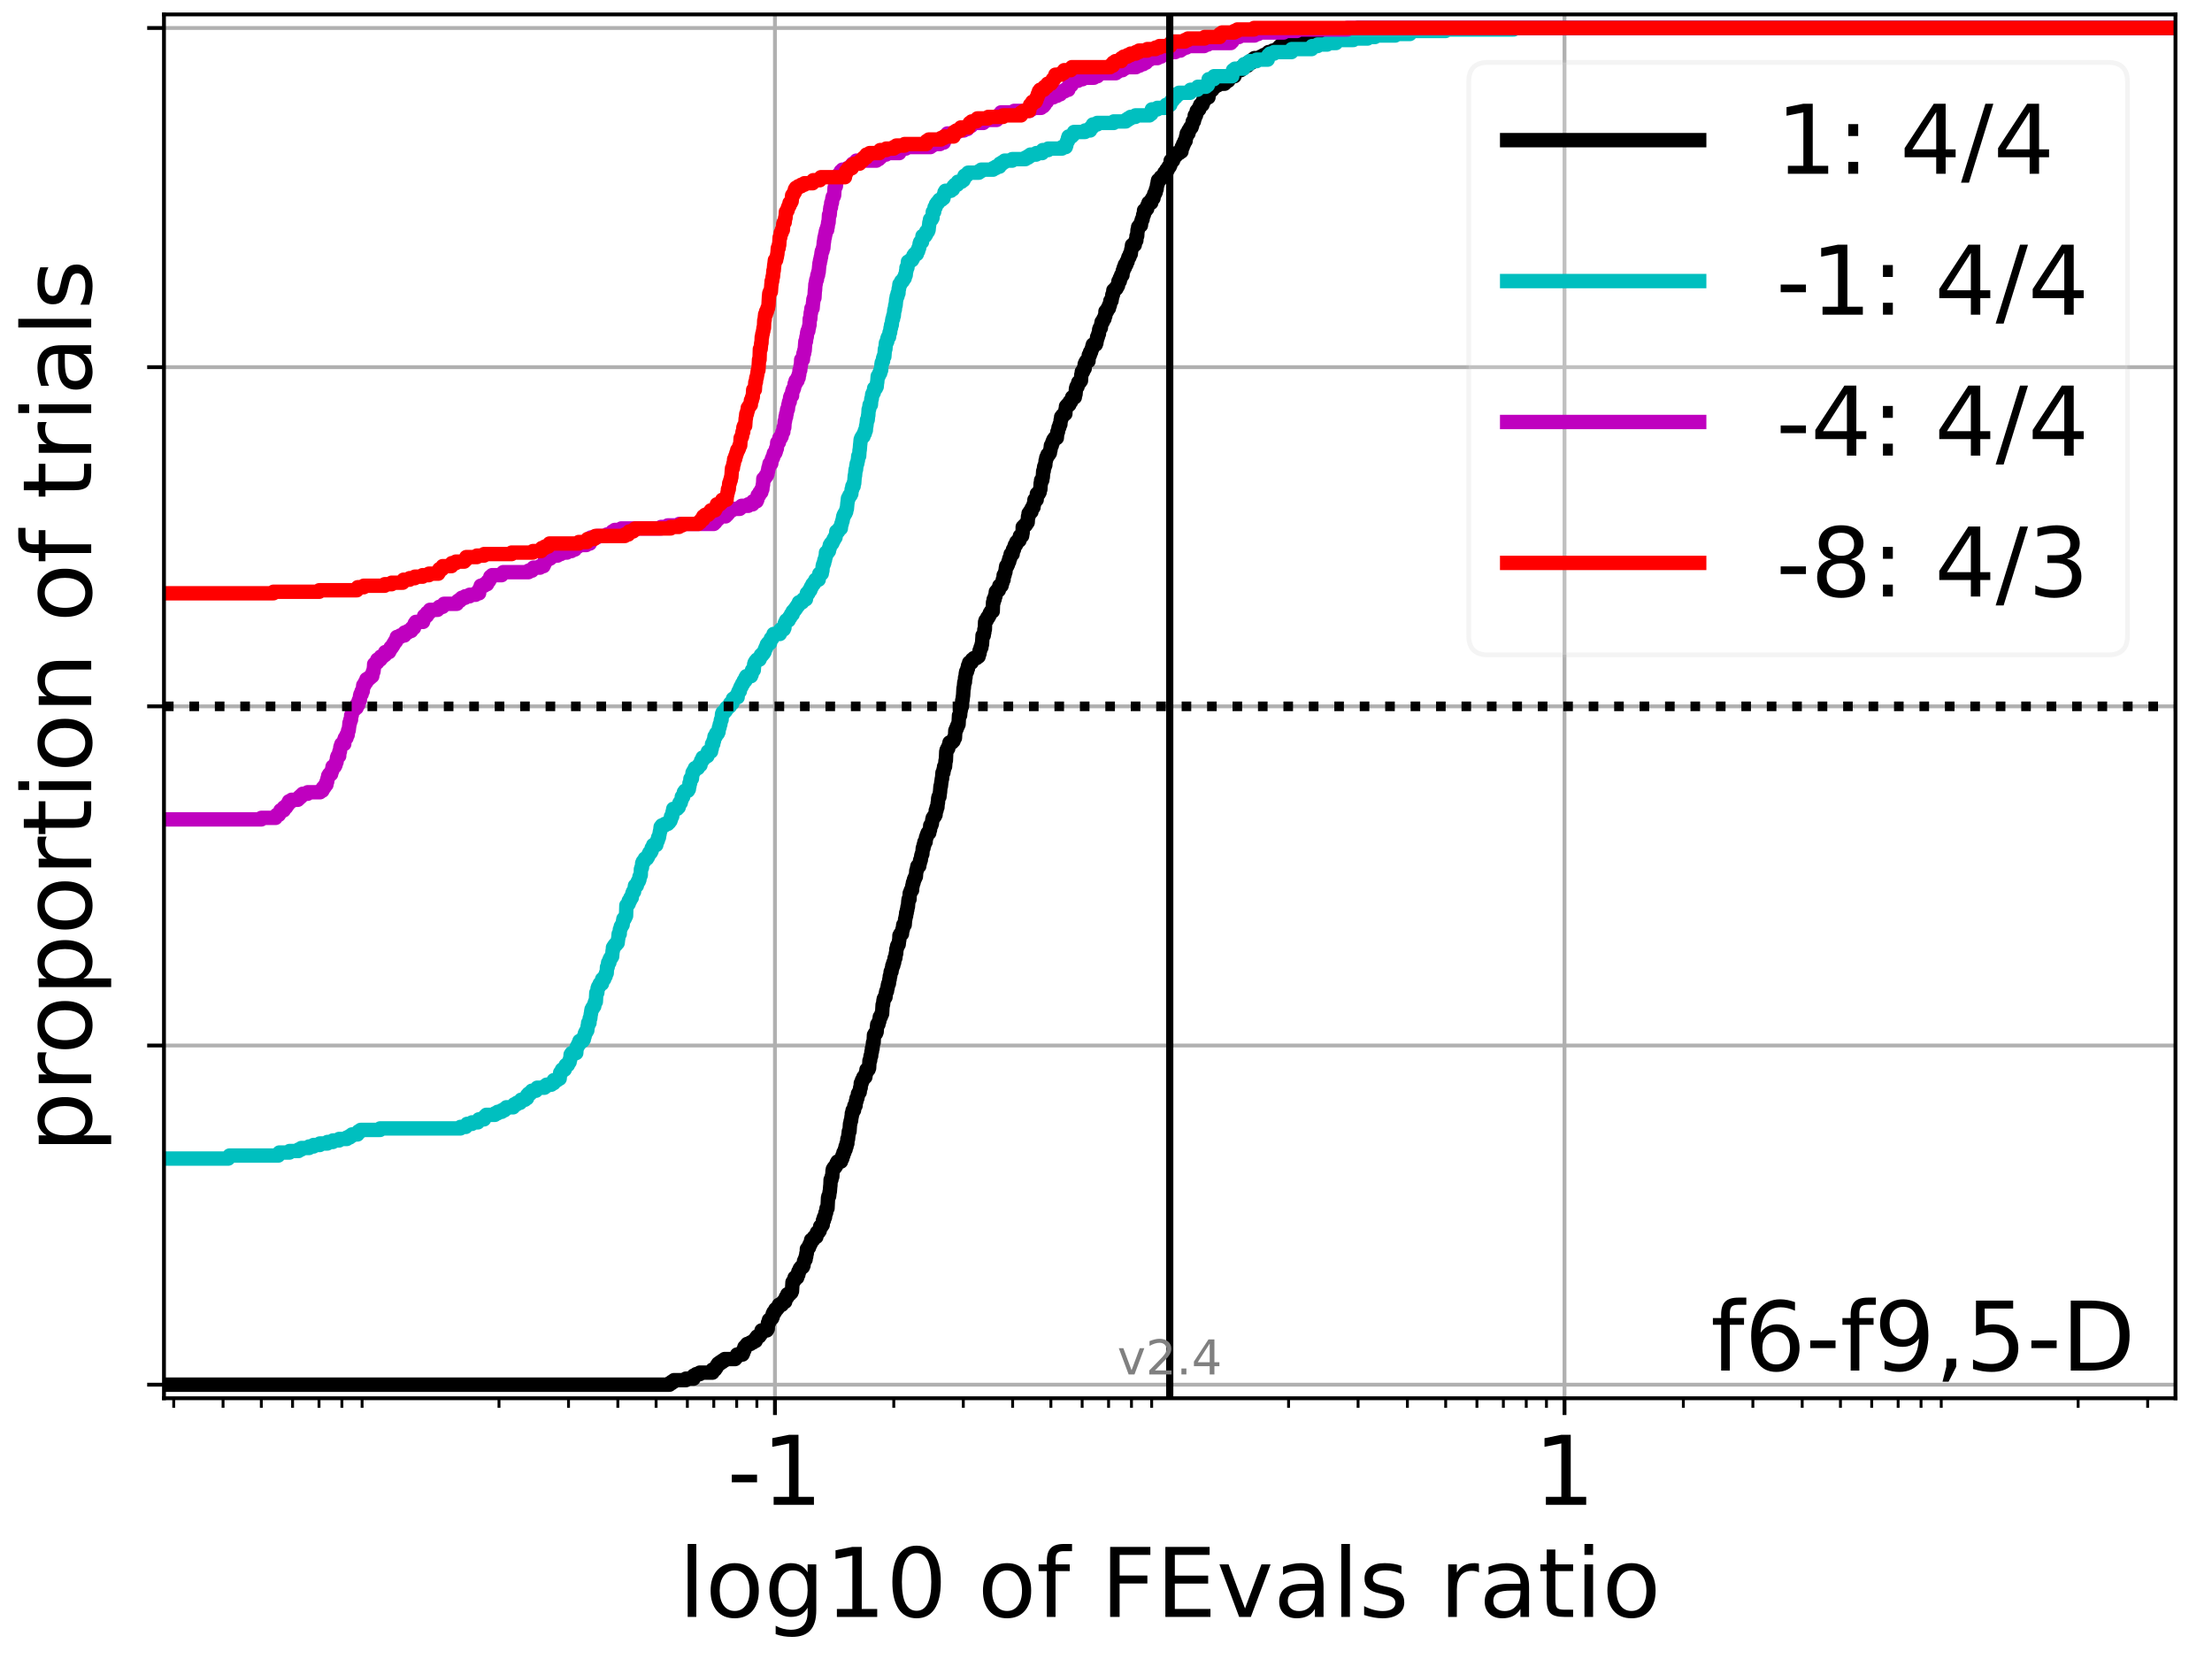 <?xml version="1.0" encoding="utf-8" standalone="no"?>
<!DOCTYPE svg PUBLIC "-//W3C//DTD SVG 1.1//EN"
  "http://www.w3.org/Graphics/SVG/1.1/DTD/svg11.dtd">
<!-- Created with matplotlib (https://matplotlib.org/) -->
<svg height="345.6pt" version="1.1" viewBox="0 0 460.8 345.6" width="460.8pt" xmlns="http://www.w3.org/2000/svg" xmlns:xlink="http://www.w3.org/1999/xlink">
 <defs>
  <style type="text/css">*{stroke-linecap:butt;stroke-linejoin:round;}</style>
 </defs>
 <g id="figure_1">
  <g id="patch_1">
   <path d="M 0 345.6 
L 460.8 345.6 
L 460.8 0 
L 0 0 
z
" style="fill:#ffffff;"/>
  </g>
  <g id="axes_1">
   <g id="patch_2">
    <path d="M 34.16 291.28 
L 453.192 291.28 
L 453.192 3 
L 34.16 3 
z
" style="fill:#ffffff;"/>
   </g>
   <g id="matplotlib.axis_1">
    <g id="xtick_1">
     <g id="line2d_1">
      <path clip-path="url(#pbd89b7399b)" d="M 161.435 291.28 
L 161.435 3 
" style="fill:none;stroke:#b0b0b0;stroke-linecap:square;stroke-width:0.8;"/>
     </g>
     <g id="line2d_2">
      <defs>
       <path d="M 0 0 
L 0 3.5 
" id="m105e0e5d81" style="stroke:#000000;stroke-width:0.8;"/>
      </defs>
      <g>
       <use style="stroke:#000000;stroke-width:0.8;" x="161.435" xlink:href="#m105e0e5d81" y="291.28"/>
      </g>
     </g>
     <g id="text_1">
      <!-- -1 -->
      <g transform="translate(151.465 313.477)scale(0.2 -0.2)">
       <defs>
        <path d="M 4.891 31.391 
L 31.203 31.391 
L 31.203 23.391 
L 4.891 23.391 
z
" id="DejaVuSans-45"/>
        <path d="M 12.406 8.297 
L 28.516 8.297 
L 28.516 63.922 
L 10.984 60.406 
L 10.984 69.391 
L 28.422 72.906 
L 38.281 72.906 
L 38.281 8.297 
L 54.391 8.297 
L 54.391 0 
L 12.406 0 
z
" id="DejaVuSans-49"/>
       </defs>
       <use xlink:href="#DejaVuSans-45"/>
       <use x="36.084" xlink:href="#DejaVuSans-49"/>
      </g>
     </g>
    </g>
    <g id="xtick_2">
     <g id="line2d_3">
      <path clip-path="url(#pbd89b7399b)" d="M 325.917 291.28 
L 325.917 3 
" style="fill:none;stroke:#b0b0b0;stroke-linecap:square;stroke-width:0.8;"/>
     </g>
     <g id="line2d_4">
      <g>
       <use style="stroke:#000000;stroke-width:0.8;" x="325.917" xlink:href="#m105e0e5d81" y="291.28"/>
      </g>
     </g>
     <g id="text_2">
      <!-- 1 -->
      <g transform="translate(319.554 313.477)scale(0.2 -0.2)">
       <use xlink:href="#DejaVuSans-49"/>
      </g>
     </g>
    </g>
    <g id="xtick_3">
     <g id="line2d_5">
      <defs>
       <path d="M 0 0 
L 0 2 
" id="m5c5aef9880" style="stroke:#000000;stroke-width:0.6;"/>
      </defs>
      <g>
       <use style="stroke:#000000;stroke-width:0.6;" x="36.192" xlink:href="#m5c5aef9880" y="291.28"/>
      </g>
     </g>
    </g>
    <g id="xtick_4">
     <g id="line2d_6">
      <g>
       <use style="stroke:#000000;stroke-width:0.6;" x="46.467" xlink:href="#m5c5aef9880" y="291.28"/>
      </g>
     </g>
    </g>
    <g id="xtick_5">
     <g id="line2d_7">
      <g>
       <use style="stroke:#000000;stroke-width:0.6;" x="54.437" xlink:href="#m5c5aef9880" y="291.28"/>
      </g>
     </g>
    </g>
    <g id="xtick_6">
     <g id="line2d_8">
      <g>
       <use style="stroke:#000000;stroke-width:0.6;" x="60.949" xlink:href="#m5c5aef9880" y="291.28"/>
      </g>
     </g>
    </g>
    <g id="xtick_7">
     <g id="line2d_9">
      <g>
       <use style="stroke:#000000;stroke-width:0.6;" x="66.455" xlink:href="#m5c5aef9880" y="291.28"/>
      </g>
     </g>
    </g>
    <g id="xtick_8">
     <g id="line2d_10">
      <g>
       <use style="stroke:#000000;stroke-width:0.6;" x="71.224" xlink:href="#m5c5aef9880" y="291.28"/>
      </g>
     </g>
    </g>
    <g id="xtick_9">
     <g id="line2d_11">
      <g>
       <use style="stroke:#000000;stroke-width:0.6;" x="75.431" xlink:href="#m5c5aef9880" y="291.28"/>
      </g>
     </g>
    </g>
    <g id="xtick_10">
     <g id="line2d_12">
      <g>
       <use style="stroke:#000000;stroke-width:0.6;" x="103.951" xlink:href="#m5c5aef9880" y="291.28"/>
      </g>
     </g>
    </g>
    <g id="xtick_11">
     <g id="line2d_13">
      <g>
       <use style="stroke:#000000;stroke-width:0.6;" x="118.433" xlink:href="#m5c5aef9880" y="291.28"/>
      </g>
     </g>
    </g>
    <g id="xtick_12">
     <g id="line2d_14">
      <g>
       <use style="stroke:#000000;stroke-width:0.6;" x="128.708" xlink:href="#m5c5aef9880" y="291.28"/>
      </g>
     </g>
    </g>
    <g id="xtick_13">
     <g id="line2d_15">
      <g>
       <use style="stroke:#000000;stroke-width:0.6;" x="136.678" xlink:href="#m5c5aef9880" y="291.28"/>
      </g>
     </g>
    </g>
    <g id="xtick_14">
     <g id="line2d_16">
      <g>
       <use style="stroke:#000000;stroke-width:0.6;" x="143.19" xlink:href="#m5c5aef9880" y="291.28"/>
      </g>
     </g>
    </g>
    <g id="xtick_15">
     <g id="line2d_17">
      <g>
       <use style="stroke:#000000;stroke-width:0.6;" x="148.696" xlink:href="#m5c5aef9880" y="291.28"/>
      </g>
     </g>
    </g>
    <g id="xtick_16">
     <g id="line2d_18">
      <g>
       <use style="stroke:#000000;stroke-width:0.6;" x="153.465" xlink:href="#m5c5aef9880" y="291.28"/>
      </g>
     </g>
    </g>
    <g id="xtick_17">
     <g id="line2d_19">
      <g>
       <use style="stroke:#000000;stroke-width:0.6;" x="157.672" xlink:href="#m5c5aef9880" y="291.28"/>
      </g>
     </g>
    </g>
    <g id="xtick_18">
     <g id="line2d_20">
      <g>
       <use style="stroke:#000000;stroke-width:0.6;" x="186.192" xlink:href="#m5c5aef9880" y="291.28"/>
      </g>
     </g>
    </g>
    <g id="xtick_19">
     <g id="line2d_21">
      <g>
       <use style="stroke:#000000;stroke-width:0.6;" x="200.674" xlink:href="#m5c5aef9880" y="291.28"/>
      </g>
     </g>
    </g>
    <g id="xtick_20">
     <g id="line2d_22">
      <g>
       <use style="stroke:#000000;stroke-width:0.6;" x="210.949" xlink:href="#m5c5aef9880" y="291.28"/>
      </g>
     </g>
    </g>
    <g id="xtick_21">
     <g id="line2d_23">
      <g>
       <use style="stroke:#000000;stroke-width:0.6;" x="218.919" xlink:href="#m5c5aef9880" y="291.28"/>
      </g>
     </g>
    </g>
    <g id="xtick_22">
     <g id="line2d_24">
      <g>
       <use style="stroke:#000000;stroke-width:0.6;" x="225.431" xlink:href="#m5c5aef9880" y="291.28"/>
      </g>
     </g>
    </g>
    <g id="xtick_23">
     <g id="line2d_25">
      <g>
       <use style="stroke:#000000;stroke-width:0.6;" x="230.937" xlink:href="#m5c5aef9880" y="291.28"/>
      </g>
     </g>
    </g>
    <g id="xtick_24">
     <g id="line2d_26">
      <g>
       <use style="stroke:#000000;stroke-width:0.6;" x="235.706" xlink:href="#m5c5aef9880" y="291.28"/>
      </g>
     </g>
    </g>
    <g id="xtick_25">
     <g id="line2d_27">
      <g>
       <use style="stroke:#000000;stroke-width:0.6;" x="239.913" xlink:href="#m5c5aef9880" y="291.28"/>
      </g>
     </g>
    </g>
    <g id="xtick_26">
     <g id="line2d_28">
      <g>
       <use style="stroke:#000000;stroke-width:0.6;" x="268.433" xlink:href="#m5c5aef9880" y="291.28"/>
      </g>
     </g>
    </g>
    <g id="xtick_27">
     <g id="line2d_29">
      <g>
       <use style="stroke:#000000;stroke-width:0.6;" x="282.915" xlink:href="#m5c5aef9880" y="291.28"/>
      </g>
     </g>
    </g>
    <g id="xtick_28">
     <g id="line2d_30">
      <g>
       <use style="stroke:#000000;stroke-width:0.6;" x="293.19" xlink:href="#m5c5aef9880" y="291.28"/>
      </g>
     </g>
    </g>
    <g id="xtick_29">
     <g id="line2d_31">
      <g>
       <use style="stroke:#000000;stroke-width:0.6;" x="301.16" xlink:href="#m5c5aef9880" y="291.28"/>
      </g>
     </g>
    </g>
    <g id="xtick_30">
     <g id="line2d_32">
      <g>
       <use style="stroke:#000000;stroke-width:0.6;" x="307.672" xlink:href="#m5c5aef9880" y="291.28"/>
      </g>
     </g>
    </g>
    <g id="xtick_31">
     <g id="line2d_33">
      <g>
       <use style="stroke:#000000;stroke-width:0.6;" x="313.178" xlink:href="#m5c5aef9880" y="291.28"/>
      </g>
     </g>
    </g>
    <g id="xtick_32">
     <g id="line2d_34">
      <g>
       <use style="stroke:#000000;stroke-width:0.6;" x="317.947" xlink:href="#m5c5aef9880" y="291.28"/>
      </g>
     </g>
    </g>
    <g id="xtick_33">
     <g id="line2d_35">
      <g>
       <use style="stroke:#000000;stroke-width:0.6;" x="322.154" xlink:href="#m5c5aef9880" y="291.28"/>
      </g>
     </g>
    </g>
    <g id="xtick_34">
     <g id="line2d_36">
      <g>
       <use style="stroke:#000000;stroke-width:0.6;" x="350.674" xlink:href="#m5c5aef9880" y="291.28"/>
      </g>
     </g>
    </g>
    <g id="xtick_35">
     <g id="line2d_37">
      <g>
       <use style="stroke:#000000;stroke-width:0.6;" x="365.156" xlink:href="#m5c5aef9880" y="291.28"/>
      </g>
     </g>
    </g>
    <g id="xtick_36">
     <g id="line2d_38">
      <g>
       <use style="stroke:#000000;stroke-width:0.6;" x="375.431" xlink:href="#m5c5aef9880" y="291.28"/>
      </g>
     </g>
    </g>
    <g id="xtick_37">
     <g id="line2d_39">
      <g>
       <use style="stroke:#000000;stroke-width:0.6;" x="383.401" xlink:href="#m5c5aef9880" y="291.28"/>
      </g>
     </g>
    </g>
    <g id="xtick_38">
     <g id="line2d_40">
      <g>
       <use style="stroke:#000000;stroke-width:0.6;" x="389.913" xlink:href="#m5c5aef9880" y="291.28"/>
      </g>
     </g>
    </g>
    <g id="xtick_39">
     <g id="line2d_41">
      <g>
       <use style="stroke:#000000;stroke-width:0.6;" x="395.419" xlink:href="#m5c5aef9880" y="291.28"/>
      </g>
     </g>
    </g>
    <g id="xtick_40">
     <g id="line2d_42">
      <g>
       <use style="stroke:#000000;stroke-width:0.6;" x="400.188" xlink:href="#m5c5aef9880" y="291.28"/>
      </g>
     </g>
    </g>
    <g id="xtick_41">
     <g id="line2d_43">
      <g>
       <use style="stroke:#000000;stroke-width:0.6;" x="404.395" xlink:href="#m5c5aef9880" y="291.28"/>
      </g>
     </g>
    </g>
    <g id="xtick_42">
     <g id="line2d_44">
      <g>
       <use style="stroke:#000000;stroke-width:0.6;" x="432.915" xlink:href="#m5c5aef9880" y="291.28"/>
      </g>
     </g>
    </g>
    <g id="xtick_43">
     <g id="line2d_45">
      <g>
       <use style="stroke:#000000;stroke-width:0.6;" x="447.397" xlink:href="#m5c5aef9880" y="291.28"/>
      </g>
     </g>
    </g>
    <g id="text_3">
     <!-- log10 of FEvals ratio -->
     <g transform="translate(141.371 336.833)scale(0.2 -0.2)">
      <defs>
       <path d="M 9.422 75.984 
L 18.406 75.984 
L 18.406 0 
L 9.422 0 
z
" id="DejaVuSans-108"/>
       <path d="M 30.609 48.391 
Q 23.391 48.391 19.188 42.75 
Q 14.984 37.109 14.984 27.297 
Q 14.984 17.484 19.156 11.844 
Q 23.344 6.203 30.609 6.203 
Q 37.797 6.203 41.984 11.859 
Q 46.188 17.531 46.188 27.297 
Q 46.188 37.016 41.984 42.703 
Q 37.797 48.391 30.609 48.391 
z
M 30.609 56 
Q 42.328 56 49.016 48.375 
Q 55.719 40.766 55.719 27.297 
Q 55.719 13.875 49.016 6.219 
Q 42.328 -1.422 30.609 -1.422 
Q 18.844 -1.422 12.172 6.219 
Q 5.516 13.875 5.516 27.297 
Q 5.516 40.766 12.172 48.375 
Q 18.844 56 30.609 56 
z
" id="DejaVuSans-111"/>
       <path d="M 45.406 27.984 
Q 45.406 37.75 41.375 43.109 
Q 37.359 48.484 30.078 48.484 
Q 22.859 48.484 18.828 43.109 
Q 14.797 37.75 14.797 27.984 
Q 14.797 18.266 18.828 12.891 
Q 22.859 7.516 30.078 7.516 
Q 37.359 7.516 41.375 12.891 
Q 45.406 18.266 45.406 27.984 
z
M 54.391 6.781 
Q 54.391 -7.172 48.188 -13.984 
Q 42 -20.797 29.203 -20.797 
Q 24.469 -20.797 20.266 -20.094 
Q 16.062 -19.391 12.109 -17.922 
L 12.109 -9.188 
Q 16.062 -11.328 19.922 -12.344 
Q 23.781 -13.375 27.781 -13.375 
Q 36.625 -13.375 41.016 -8.766 
Q 45.406 -4.156 45.406 5.172 
L 45.406 9.625 
Q 42.625 4.781 38.281 2.391 
Q 33.938 0 27.875 0 
Q 17.828 0 11.672 7.656 
Q 5.516 15.328 5.516 27.984 
Q 5.516 40.672 11.672 48.328 
Q 17.828 56 27.875 56 
Q 33.938 56 38.281 53.609 
Q 42.625 51.219 45.406 46.391 
L 45.406 54.688 
L 54.391 54.688 
z
" id="DejaVuSans-103"/>
       <path d="M 31.781 66.406 
Q 24.172 66.406 20.328 58.906 
Q 16.5 51.422 16.5 36.375 
Q 16.5 21.391 20.328 13.891 
Q 24.172 6.391 31.781 6.391 
Q 39.453 6.391 43.281 13.891 
Q 47.125 21.391 47.125 36.375 
Q 47.125 51.422 43.281 58.906 
Q 39.453 66.406 31.781 66.406 
z
M 31.781 74.219 
Q 44.047 74.219 50.516 64.516 
Q 56.984 54.828 56.984 36.375 
Q 56.984 17.969 50.516 8.266 
Q 44.047 -1.422 31.781 -1.422 
Q 19.531 -1.422 13.062 8.266 
Q 6.594 17.969 6.594 36.375 
Q 6.594 54.828 13.062 64.516 
Q 19.531 74.219 31.781 74.219 
z
" id="DejaVuSans-48"/>
       <path id="DejaVuSans-32"/>
       <path d="M 37.109 75.984 
L 37.109 68.5 
L 28.516 68.5 
Q 23.688 68.5 21.797 66.547 
Q 19.922 64.594 19.922 59.516 
L 19.922 54.688 
L 34.719 54.688 
L 34.719 47.703 
L 19.922 47.703 
L 19.922 0 
L 10.891 0 
L 10.891 47.703 
L 2.297 47.703 
L 2.297 54.688 
L 10.891 54.688 
L 10.891 58.5 
Q 10.891 67.625 15.141 71.797 
Q 19.391 75.984 28.609 75.984 
z
" id="DejaVuSans-102"/>
       <path d="M 9.812 72.906 
L 51.703 72.906 
L 51.703 64.594 
L 19.672 64.594 
L 19.672 43.109 
L 48.578 43.109 
L 48.578 34.812 
L 19.672 34.812 
L 19.672 0 
L 9.812 0 
z
" id="DejaVuSans-70"/>
       <path d="M 9.812 72.906 
L 55.906 72.906 
L 55.906 64.594 
L 19.672 64.594 
L 19.672 43.016 
L 54.391 43.016 
L 54.391 34.719 
L 19.672 34.719 
L 19.672 8.297 
L 56.781 8.297 
L 56.781 0 
L 9.812 0 
z
" id="DejaVuSans-69"/>
       <path d="M 2.984 54.688 
L 12.5 54.688 
L 29.594 8.797 
L 46.688 54.688 
L 56.203 54.688 
L 35.688 0 
L 23.484 0 
z
" id="DejaVuSans-118"/>
       <path d="M 34.281 27.484 
Q 23.391 27.484 19.188 25 
Q 14.984 22.516 14.984 16.5 
Q 14.984 11.719 18.141 8.906 
Q 21.297 6.109 26.703 6.109 
Q 34.188 6.109 38.703 11.406 
Q 43.219 16.703 43.219 25.484 
L 43.219 27.484 
z
M 52.203 31.203 
L 52.203 0 
L 43.219 0 
L 43.219 8.297 
Q 40.141 3.328 35.547 0.953 
Q 30.953 -1.422 24.312 -1.422 
Q 15.922 -1.422 10.953 3.297 
Q 6 8.016 6 15.922 
Q 6 25.141 12.172 29.828 
Q 18.359 34.516 30.609 34.516 
L 43.219 34.516 
L 43.219 35.406 
Q 43.219 41.609 39.141 45 
Q 35.062 48.391 27.688 48.391 
Q 23 48.391 18.547 47.266 
Q 14.109 46.141 10.016 43.891 
L 10.016 52.203 
Q 14.938 54.109 19.578 55.047 
Q 24.219 56 28.609 56 
Q 40.484 56 46.344 49.844 
Q 52.203 43.703 52.203 31.203 
z
" id="DejaVuSans-97"/>
       <path d="M 44.281 53.078 
L 44.281 44.578 
Q 40.484 46.531 36.375 47.5 
Q 32.281 48.484 27.875 48.484 
Q 21.188 48.484 17.844 46.438 
Q 14.5 44.391 14.5 40.281 
Q 14.5 37.156 16.891 35.375 
Q 19.281 33.594 26.516 31.984 
L 29.594 31.297 
Q 39.156 29.25 43.188 25.516 
Q 47.219 21.781 47.219 15.094 
Q 47.219 7.469 41.188 3.016 
Q 35.156 -1.422 24.609 -1.422 
Q 20.219 -1.422 15.453 -0.562 
Q 10.688 0.297 5.422 2 
L 5.422 11.281 
Q 10.406 8.688 15.234 7.391 
Q 20.062 6.109 24.812 6.109 
Q 31.156 6.109 34.562 8.281 
Q 37.984 10.453 37.984 14.406 
Q 37.984 18.062 35.516 20.016 
Q 33.062 21.969 24.703 23.781 
L 21.578 24.516 
Q 13.234 26.266 9.516 29.906 
Q 5.812 33.547 5.812 39.891 
Q 5.812 47.609 11.281 51.797 
Q 16.75 56 26.812 56 
Q 31.781 56 36.172 55.266 
Q 40.578 54.547 44.281 53.078 
z
" id="DejaVuSans-115"/>
       <path d="M 41.109 46.297 
Q 39.594 47.172 37.812 47.578 
Q 36.031 48 33.891 48 
Q 26.266 48 22.188 43.047 
Q 18.109 38.094 18.109 28.812 
L 18.109 0 
L 9.078 0 
L 9.078 54.688 
L 18.109 54.688 
L 18.109 46.188 
Q 20.953 51.172 25.484 53.578 
Q 30.031 56 36.531 56 
Q 37.453 56 38.578 55.875 
Q 39.703 55.766 41.062 55.516 
z
" id="DejaVuSans-114"/>
       <path d="M 18.312 70.219 
L 18.312 54.688 
L 36.812 54.688 
L 36.812 47.703 
L 18.312 47.703 
L 18.312 18.016 
Q 18.312 11.328 20.141 9.422 
Q 21.969 7.516 27.594 7.516 
L 36.812 7.516 
L 36.812 0 
L 27.594 0 
Q 17.188 0 13.234 3.875 
Q 9.281 7.766 9.281 18.016 
L 9.281 47.703 
L 2.688 47.703 
L 2.688 54.688 
L 9.281 54.688 
L 9.281 70.219 
z
" id="DejaVuSans-116"/>
       <path d="M 9.422 54.688 
L 18.406 54.688 
L 18.406 0 
L 9.422 0 
z
M 9.422 75.984 
L 18.406 75.984 
L 18.406 64.594 
L 9.422 64.594 
z
" id="DejaVuSans-105"/>
      </defs>
      <use xlink:href="#DejaVuSans-108"/>
      <use x="27.783" xlink:href="#DejaVuSans-111"/>
      <use x="88.965" xlink:href="#DejaVuSans-103"/>
      <use x="152.441" xlink:href="#DejaVuSans-49"/>
      <use x="216.064" xlink:href="#DejaVuSans-48"/>
      <use x="279.688" xlink:href="#DejaVuSans-32"/>
      <use x="311.475" xlink:href="#DejaVuSans-111"/>
      <use x="372.656" xlink:href="#DejaVuSans-102"/>
      <use x="407.861" xlink:href="#DejaVuSans-32"/>
      <use x="439.648" xlink:href="#DejaVuSans-70"/>
      <use x="497.168" xlink:href="#DejaVuSans-69"/>
      <use x="560.352" xlink:href="#DejaVuSans-118"/>
      <use x="619.531" xlink:href="#DejaVuSans-97"/>
      <use x="680.811" xlink:href="#DejaVuSans-108"/>
      <use x="708.594" xlink:href="#DejaVuSans-115"/>
      <use x="760.693" xlink:href="#DejaVuSans-32"/>
      <use x="792.48" xlink:href="#DejaVuSans-114"/>
      <use x="833.594" xlink:href="#DejaVuSans-97"/>
      <use x="894.873" xlink:href="#DejaVuSans-116"/>
      <use x="934.082" xlink:href="#DejaVuSans-105"/>
      <use x="961.865" xlink:href="#DejaVuSans-111"/>
     </g>
    </g>
   </g>
   <g id="matplotlib.axis_2">
    <g id="ytick_1">
     <g id="line2d_46">
      <path clip-path="url(#pbd89b7399b)" d="M 34.16 288.454 
L 453.192 288.454 
" style="fill:none;stroke:#b0b0b0;stroke-linecap:square;stroke-width:0.8;"/>
     </g>
     <g id="line2d_47">
      <defs>
       <path d="M 0 0 
L -3.5 0 
" id="m14eb630821" style="stroke:#000000;stroke-width:0.8;"/>
      </defs>
      <g>
       <use style="stroke:#000000;stroke-width:0.8;" x="34.16" xlink:href="#m14eb630821" y="288.454"/>
      </g>
     </g>
    </g>
    <g id="ytick_2">
     <g id="line2d_48">
      <path clip-path="url(#pbd89b7399b)" d="M 34.16 217.797 
L 453.192 217.797 
" style="fill:none;stroke:#b0b0b0;stroke-linecap:square;stroke-width:0.8;"/>
     </g>
     <g id="line2d_49">
      <g>
       <use style="stroke:#000000;stroke-width:0.8;" x="34.16" xlink:href="#m14eb630821" y="217.797"/>
      </g>
     </g>
    </g>
    <g id="ytick_3">
     <g id="line2d_50">
      <path clip-path="url(#pbd89b7399b)" d="M 34.16 147.14 
L 453.192 147.14 
" style="fill:none;stroke:#b0b0b0;stroke-linecap:square;stroke-width:0.8;"/>
     </g>
     <g id="line2d_51">
      <g>
       <use style="stroke:#000000;stroke-width:0.8;" x="34.16" xlink:href="#m14eb630821" y="147.14"/>
      </g>
     </g>
    </g>
    <g id="ytick_4">
     <g id="line2d_52">
      <path clip-path="url(#pbd89b7399b)" d="M 34.16 76.483 
L 453.192 76.483 
" style="fill:none;stroke:#b0b0b0;stroke-linecap:square;stroke-width:0.8;"/>
     </g>
     <g id="line2d_53">
      <g>
       <use style="stroke:#000000;stroke-width:0.8;" x="34.16" xlink:href="#m14eb630821" y="76.483"/>
      </g>
     </g>
    </g>
    <g id="ytick_5">
     <g id="line2d_54">
      <path clip-path="url(#pbd89b7399b)" d="M 34.16 5.826 
L 453.192 5.826 
" style="fill:none;stroke:#b0b0b0;stroke-linecap:square;stroke-width:0.8;"/>
     </g>
     <g id="line2d_55">
      <g>
       <use style="stroke:#000000;stroke-width:0.8;" x="34.16" xlink:href="#m14eb630821" y="5.826"/>
      </g>
     </g>
    </g>
    <g id="text_4">
     <!-- proportion of trials -->
     <g transform="translate(19.001 240.146)rotate(-90)scale(0.2 -0.2)">
      <defs>
       <path d="M 18.109 8.203 
L 18.109 -20.797 
L 9.078 -20.797 
L 9.078 54.688 
L 18.109 54.688 
L 18.109 46.391 
Q 20.953 51.266 25.266 53.625 
Q 29.594 56 35.594 56 
Q 45.562 56 51.781 48.094 
Q 58.016 40.188 58.016 27.297 
Q 58.016 14.406 51.781 6.484 
Q 45.562 -1.422 35.594 -1.422 
Q 29.594 -1.422 25.266 0.953 
Q 20.953 3.328 18.109 8.203 
z
M 48.688 27.297 
Q 48.688 37.203 44.609 42.844 
Q 40.531 48.484 33.406 48.484 
Q 26.266 48.484 22.188 42.844 
Q 18.109 37.203 18.109 27.297 
Q 18.109 17.391 22.188 11.75 
Q 26.266 6.109 33.406 6.109 
Q 40.531 6.109 44.609 11.75 
Q 48.688 17.391 48.688 27.297 
z
" id="DejaVuSans-112"/>
       <path d="M 54.891 33.016 
L 54.891 0 
L 45.906 0 
L 45.906 32.719 
Q 45.906 40.484 42.875 44.328 
Q 39.844 48.188 33.797 48.188 
Q 26.516 48.188 22.312 43.547 
Q 18.109 38.922 18.109 30.906 
L 18.109 0 
L 9.078 0 
L 9.078 54.688 
L 18.109 54.688 
L 18.109 46.188 
Q 21.344 51.125 25.703 53.562 
Q 30.078 56 35.797 56 
Q 45.219 56 50.047 50.172 
Q 54.891 44.344 54.891 33.016 
z
" id="DejaVuSans-110"/>
      </defs>
      <use xlink:href="#DejaVuSans-112"/>
      <use x="63.477" xlink:href="#DejaVuSans-114"/>
      <use x="102.34" xlink:href="#DejaVuSans-111"/>
      <use x="163.521" xlink:href="#DejaVuSans-112"/>
      <use x="226.998" xlink:href="#DejaVuSans-111"/>
      <use x="288.18" xlink:href="#DejaVuSans-114"/>
      <use x="329.293" xlink:href="#DejaVuSans-116"/>
      <use x="368.502" xlink:href="#DejaVuSans-105"/>
      <use x="396.285" xlink:href="#DejaVuSans-111"/>
      <use x="457.467" xlink:href="#DejaVuSans-110"/>
      <use x="520.846" xlink:href="#DejaVuSans-32"/>
      <use x="552.633" xlink:href="#DejaVuSans-111"/>
      <use x="613.814" xlink:href="#DejaVuSans-102"/>
      <use x="649.02" xlink:href="#DejaVuSans-32"/>
      <use x="680.807" xlink:href="#DejaVuSans-116"/>
      <use x="720.016" xlink:href="#DejaVuSans-114"/>
      <use x="761.129" xlink:href="#DejaVuSans-105"/>
      <use x="788.912" xlink:href="#DejaVuSans-97"/>
      <use x="850.191" xlink:href="#DejaVuSans-108"/>
      <use x="877.975" xlink:href="#DejaVuSans-115"/>
     </g>
    </g>
   </g>
   <g id="line2d_56">
    <path clip-path="url(#pbd89b7399b)" d="M 34.16 288.454 
L 139.463 288.454 
L 139.463 288.14 
L 139.936 288.14 
L 139.936 287.826 
L 140.403 287.826 
L 140.403 287.512 
L 142.867 287.512 
L 142.867 287.198 
L 144.477 287.198 
L 144.477 286.57 
L 145.022 286.57 
L 145.022 286.256 
L 145.776 286.256 
L 145.776 285.941 
L 148.43 285.941 
L 148.43 285.313 
L 148.976 285.313 
L 148.976 284.999 
L 149.198 284.999 
L 149.198 284.685 
L 149.379 284.685 
L 149.379 284.371 
L 149.588 284.371 
L 149.588 284.057 
L 150.018 284.057 
L 150.018 283.743 
L 150.491 283.743 
L 150.491 283.429 
L 150.958 283.429 
L 150.958 283.115 
L 153.142 283.115 
L 153.142 282.801 
L 153.422 282.801 
L 153.422 282.487 
L 153.541 282.487 
L 153.541 282.173 
L 154.683 282.173 
L 154.683 281.859 
L 154.832 281.859 
L 154.832 281.231 
L 155.084 281.231 
L 155.084 280.603 
L 155.377 280.603 
L 155.377 280.289 
L 155.629 280.289 
L 155.629 279.975 
L 156.331 279.975 
L 156.331 279.661 
L 156.885 279.661 
L 156.885 279.347 
L 157.421 279.347 
L 157.462 278.719 
L 157.708 278.719 
L 157.708 278.405 
L 158.181 278.405 
L 158.181 278.091 
L 158.415 278.091 
L 158.415 277.777 
L 158.637 277.777 
L 158.648 277.149 
L 159.753 277.149 
L 159.753 276.835 
L 159.934 276.835 
L 159.981 275.578 
L 160.191 275.578 
L 160.195 274.95 
L 160.527 274.95 
L 160.527 274.636 
L 160.838 274.636 
L 160.838 274.322 
L 160.971 274.322 
L 160.971 273.694 
L 161.112 273.694 
L 161.112 273.38 
L 161.416 273.38 
L 161.516 272.752 
L 161.858 272.752 
L 161.858 272.438 
L 162.112 272.438 
L 162.112 272.124 
L 162.262 272.124 
L 162.262 271.81 
L 162.885 271.81 
L 162.885 271.496 
L 163.092 271.496 
L 163.092 271.182 
L 163.565 271.182 
L 163.619 270.554 
L 163.697 270.554 
L 163.697 270.24 
L 164.021 270.24 
L 164.032 269.612 
L 164.543 269.612 
L 164.543 269.298 
L 164.855 269.298 
L 164.855 268.984 
L 164.985 268.984 
L 165.093 267.1 
L 165.29 267.1 
L 165.29 266.786 
L 165.483 266.786 
L 165.53 266.158 
L 166.066 266.158 
L 166.082 265.529 
L 166.314 265.529 
L 166.314 264.901 
L 166.496 264.901 
L 166.496 264.587 
L 166.615 264.587 
L 166.615 264.273 
L 166.86 264.273 
L 166.86 263.959 
L 167.24 263.959 
L 167.24 263.645 
L 167.38 263.645 
L 167.443 263.017 
L 167.492 263.017 
L 167.492 262.703 
L 167.624 262.703 
L 167.624 262.389 
L 167.817 262.389 
L 167.853 261.761 
L 167.947 261.761 
L 167.976 261.133 
L 168.069 261.133 
L 168.09 260.191 
L 168.32 260.191 
L 168.32 259.877 
L 168.54 259.877 
L 168.635 259.249 
L 168.808 259.249 
L 168.808 258.935 
L 168.958 258.935 
L 168.97 258.307 
L 169.405 258.307 
L 169.405 257.993 
L 169.584 257.993 
L 169.584 257.679 
L 170.057 257.679 
L 170.096 257.051 
L 170.188 257.051 
L 170.188 256.737 
L 170.524 256.737 
L 170.524 256.423 
L 170.746 256.423 
L 170.856 255.481 
L 171.177 255.481 
L 171.177 255.166 
L 171.387 255.166 
L 171.431 254.224 
L 171.637 254.224 
L 171.637 253.596 
L 171.857 253.596 
L 171.949 252.654 
L 172.093 252.654 
L 172.182 251.712 
L 172.387 251.712 
L 172.494 249.514 
L 172.566 249.514 
L 172.566 249.2 
L 172.719 249.2 
L 172.827 248.258 
L 172.864 248.258 
L 172.967 247.002 
L 172.988 247.002 
L 173.033 245.746 
L 173.201 245.746 
L 173.257 245.118 
L 173.379 245.118 
L 173.44 243.861 
L 173.502 243.861 
L 173.502 243.547 
L 173.693 243.547 
L 173.693 243.233 
L 173.957 243.233 
L 173.957 242.919 
L 174.174 242.919 
L 174.278 242.291 
L 174.459 242.291 
L 174.459 241.977 
L 175.191 241.977 
L 175.21 241.349 
L 175.462 241.349 
L 175.497 240.721 
L 175.666 240.721 
L 175.707 240.093 
L 175.897 240.093 
L 175.986 239.465 
L 176.151 239.465 
L 176.151 238.837 
L 176.341 238.837 
L 176.348 238.209 
L 176.521 238.209 
L 176.527 237.267 
L 176.66 237.267 
L 176.748 236.325 
L 176.771 236.325 
L 176.821 235.697 
L 176.968 235.697 
L 177.072 234.126 
L 177.115 234.126 
L 177.21 233.498 
L 177.288 233.498 
L 177.393 232.556 
L 177.441 232.556 
L 177.455 231.928 
L 177.599 231.928 
L 177.617 231.3 
L 177.908 231.3 
L 177.975 230.358 
L 178.222 230.358 
L 178.296 229.416 
L 178.406 229.416 
L 178.436 228.788 
L 178.606 228.788 
L 178.714 228.16 
L 178.723 228.16 
L 178.723 227.846 
L 178.895 227.846 
L 178.895 227.532 
L 179.09 227.532 
L 179.181 226.59 
L 179.3 226.59 
L 179.319 225.648 
L 179.5 225.648 
L 179.565 225.02 
L 179.752 225.02 
L 179.859 224.392 
L 180.257 224.392 
L 180.359 223.763 
L 180.372 223.763 
L 180.372 223.449 
L 180.498 223.449 
L 180.507 222.821 
L 180.927 222.821 
L 180.927 222.507 
L 181.05 222.507 
L 181.13 220.937 
L 181.262 220.937 
L 181.349 219.995 
L 181.475 219.995 
L 181.544 219.053 
L 181.638 219.053 
L 181.645 218.425 
L 181.764 218.425 
L 181.864 217.169 
L 181.996 217.169 
L 182.063 215.599 
L 182.237 215.599 
L 182.237 215.285 
L 182.501 215.285 
L 182.501 214.971 
L 182.621 214.971 
L 182.704 213.714 
L 182.742 213.714 
L 182.742 213.4 
L 182.994 213.4 
L 183.071 212.772 
L 183.172 212.772 
L 183.281 211.83 
L 183.495 211.83 
L 183.495 211.516 
L 183.612 211.516 
L 183.612 211.202 
L 183.756 211.202 
L 183.864 209.318 
L 183.95 209.318 
L 184.045 208.376 
L 184.109 208.376 
L 184.109 208.062 
L 184.265 208.062 
L 184.265 207.748 
L 184.46 207.748 
L 184.554 206.806 
L 184.623 206.806 
L 184.623 206.492 
L 184.768 206.492 
L 184.843 205.864 
L 184.896 205.864 
L 184.953 205.236 
L 185.034 205.236 
L 185.034 204.922 
L 185.168 204.922 
L 185.272 203.98 
L 185.338 203.98 
L 185.363 203.351 
L 185.452 203.351 
L 185.548 202.409 
L 185.726 202.409 
L 185.772 201.781 
L 185.85 201.781 
L 185.891 201.153 
L 186.083 201.153 
L 186.097 200.525 
L 186.264 200.525 
L 186.358 199.583 
L 186.515 199.583 
L 186.607 198.641 
L 186.692 198.641 
L 186.733 197.699 
L 186.806 197.699 
L 186.884 197.071 
L 187.037 197.071 
L 187.037 196.757 
L 187.21 196.757 
L 187.308 195.815 
L 187.342 195.815 
L 187.371 194.873 
L 187.542 194.873 
L 187.542 194.559 
L 187.892 194.559 
L 187.976 193.617 
L 188.077 193.617 
L 188.157 192.674 
L 188.461 192.674 
L 188.559 191.418 
L 188.607 191.418 
L 188.7 190.79 
L 188.762 190.79 
L 188.772 190.162 
L 188.882 190.162 
L 188.935 189.534 
L 189.006 189.534 
L 189.049 188.906 
L 189.137 188.906 
L 189.23 187.65 
L 189.272 187.65 
L 189.272 187.336 
L 189.466 187.336 
L 189.512 186.08 
L 189.639 186.08 
L 189.639 185.766 
L 189.751 185.766 
L 189.751 185.452 
L 189.996 185.452 
L 190.051 184.51 
L 190.123 184.51 
L 190.179 183.882 
L 190.312 183.882 
L 190.378 183.254 
L 190.5 183.254 
L 190.5 182.939 
L 190.647 182.939 
L 190.647 182.625 
L 190.791 182.625 
L 190.883 181.369 
L 190.972 181.369 
L 191.046 180.741 
L 191.117 180.741 
L 191.117 180.427 
L 191.499 180.427 
L 191.537 179.799 
L 191.628 179.799 
L 191.68 179.171 
L 191.819 179.171 
L 191.92 178.229 
L 192.015 178.229 
L 192.015 177.915 
L 192.14 177.915 
L 192.235 176.659 
L 192.383 176.659 
L 192.41 176.031 
L 192.544 176.031 
L 192.571 175.403 
L 192.821 175.403 
L 192.896 174.461 
L 193.007 174.461 
L 193.007 174.147 
L 193.118 174.147 
L 193.118 173.833 
L 193.242 173.833 
L 193.242 173.519 
L 193.576 173.519 
L 193.621 172.891 
L 193.741 172.891 
L 193.787 171.948 
L 194.01 171.948 
L 194.01 171.634 
L 194.123 171.634 
L 194.225 170.692 
L 194.306 170.692 
L 194.306 170.378 
L 194.512 170.378 
L 194.512 170.064 
L 194.735 170.064 
L 194.735 169.75 
L 194.893 169.75 
L 194.938 168.808 
L 195.095 168.808 
L 195.122 168.18 
L 195.281 168.18 
L 195.339 167.238 
L 195.394 167.238 
L 195.443 166.296 
L 195.516 166.296 
L 195.516 165.982 
L 195.7 165.982 
L 195.807 165.04 
L 195.824 165.04 
L 195.92 163.784 
L 196.001 163.784 
L 196.103 162.842 
L 196.118 162.842 
L 196.199 162.213 
L 196.25 162.213 
L 196.338 160.957 
L 196.529 160.957 
L 196.551 160.329 
L 196.651 160.329 
L 196.669 159.701 
L 196.87 159.701 
L 196.969 158.445 
L 197.043 158.445 
L 197.123 156.561 
L 197.193 156.561 
L 197.193 156.247 
L 197.345 156.247 
L 197.345 155.933 
L 197.53 155.933 
L 197.629 155.305 
L 197.696 155.305 
L 197.797 154.677 
L 198.347 154.677 
L 198.347 154.363 
L 198.639 154.363 
L 198.728 153.735 
L 198.931 153.735 
L 199.014 152.164 
L 199.148 152.164 
L 199.148 151.85 
L 199.281 151.85 
L 199.281 151.536 
L 199.398 151.536 
L 199.398 151.222 
L 199.547 151.222 
L 199.547 150.908 
L 199.685 150.908 
L 199.776 149.024 
L 200.008 149.024 
L 200.072 148.082 
L 200.129 148.082 
L 200.215 147.454 
L 200.272 147.454 
L 200.272 147.14 
L 200.391 147.14 
L 200.454 145.884 
L 200.505 145.884 
L 200.613 144.942 
L 200.632 144.942 
L 200.716 143.372 
L 200.775 143.372 
L 200.882 142.116 
L 201.008 142.116 
L 201.041 141.173 
L 201.125 141.173 
L 201.2 140.231 
L 201.268 140.231 
L 201.268 139.917 
L 201.445 139.917 
L 201.513 139.289 
L 201.644 139.289 
L 201.664 138.661 
L 201.784 138.661 
L 201.889 138.033 
L 202.398 138.033 
L 202.492 137.405 
L 202.858 137.405 
L 202.858 137.091 
L 203.442 137.091 
L 203.442 136.777 
L 203.855 136.777 
L 203.931 136.149 
L 204.055 136.149 
L 204.062 135.521 
L 204.183 135.521 
L 204.272 134.893 
L 204.437 134.893 
L 204.478 134.265 
L 204.563 134.265 
L 204.669 132.695 
L 204.678 132.695 
L 204.678 132.381 
L 204.931 132.381 
L 204.989 131.753 
L 205.049 131.753 
L 205.061 131.124 
L 205.166 131.124 
L 205.212 129.554 
L 205.307 129.554 
L 205.307 129.24 
L 205.551 129.24 
L 205.551 128.926 
L 205.69 128.926 
L 205.69 128.612 
L 205.92 128.612 
L 205.92 128.298 
L 206.096 128.298 
L 206.096 127.984 
L 206.214 127.984 
L 206.214 127.67 
L 206.414 127.67 
L 206.414 127.356 
L 206.803 127.356 
L 206.87 125.472 
L 206.989 125.472 
L 207 124.844 
L 207.198 124.844 
L 207.251 124.216 
L 207.371 124.216 
L 207.447 123.274 
L 207.71 123.274 
L 207.71 122.96 
L 208.072 122.96 
L 208.182 122.018 
L 208.644 122.018 
L 208.733 121.389 
L 208.822 121.389 
L 208.896 120.761 
L 209.06 120.761 
L 209.081 119.819 
L 209.265 119.819 
L 209.371 119.191 
L 209.443 119.191 
L 209.548 118.249 
L 209.606 118.249 
L 209.606 117.935 
L 209.83 117.935 
L 209.83 117.621 
L 209.977 117.621 
L 210.07 116.993 
L 210.234 116.993 
L 210.254 116.365 
L 210.422 116.365 
L 210.476 115.737 
L 210.541 115.737 
L 210.541 115.423 
L 210.949 115.423 
L 211.018 114.481 
L 211.228 114.481 
L 211.314 113.853 
L 211.416 113.853 
L 211.416 113.539 
L 211.647 113.539 
L 211.72 112.911 
L 212.02 112.911 
L 212.02 112.597 
L 212.368 112.597 
L 212.465 111.655 
L 212.923 111.655 
L 213.019 111.026 
L 213.037 111.026 
L 213.051 109.77 
L 213.355 109.77 
L 213.355 109.456 
L 213.66 109.456 
L 213.66 109.142 
L 213.88 109.142 
L 213.88 108.828 
L 214.085 108.828 
L 214.157 107.572 
L 214.274 107.572 
L 214.274 106.944 
L 214.485 106.944 
L 214.485 106.63 
L 214.859 106.63 
L 214.859 106.002 
L 215.033 106.002 
L 215.033 105.688 
L 215.295 105.688 
L 215.319 105.06 
L 215.414 105.06 
L 215.494 104.118 
L 215.955 104.118 
L 215.998 102.862 
L 216.401 102.862 
L 216.401 102.548 
L 216.571 102.548 
L 216.645 101.92 
L 216.73 101.92 
L 216.789 100.663 
L 216.867 100.663 
L 216.884 100.035 
L 217.118 100.035 
L 217.19 99.407 
L 217.234 99.407 
L 217.313 98.151 
L 217.415 98.151 
L 217.516 97.209 
L 217.638 97.209 
L 217.638 96.895 
L 217.753 96.895 
L 217.82 95.953 
L 217.887 95.953 
L 217.962 95.325 
L 218.104 95.325 
L 218.104 95.011 
L 218.224 95.011 
L 218.224 94.697 
L 218.511 94.697 
L 218.511 94.383 
L 218.706 94.383 
L 218.772 93.755 
L 218.835 93.755 
L 218.919 92.813 
L 219.112 92.813 
L 219.204 92.185 
L 219.323 92.185 
L 219.323 91.871 
L 219.464 91.871 
L 219.464 91.557 
L 219.695 91.557 
L 219.695 91.243 
L 220.152 91.243 
L 220.263 89.986 
L 220.392 89.986 
L 220.465 89.358 
L 220.515 89.358 
L 220.515 89.044 
L 220.667 89.044 
L 220.736 88.416 
L 220.893 88.416 
L 220.956 87.474 
L 221.047 87.474 
L 221.063 86.846 
L 221.297 86.846 
L 221.297 86.532 
L 221.587 86.532 
L 221.587 86.218 
L 221.93 86.218 
L 221.974 85.276 
L 222.041 85.276 
L 222.067 84.648 
L 222.323 84.648 
L 222.323 84.334 
L 222.759 84.334 
L 222.813 83.706 
L 223.121 83.706 
L 223.121 83.392 
L 223.234 83.392 
L 223.343 82.764 
L 223.904 82.764 
L 223.936 82.136 
L 224.049 82.136 
L 224.155 80.88 
L 224.245 80.88 
L 224.245 80.566 
L 224.47 80.566 
L 224.541 79.937 
L 224.635 79.937 
L 224.635 79.623 
L 224.97 79.623 
L 224.97 79.309 
L 225.185 79.309 
L 225.251 78.053 
L 225.324 78.053 
L 225.366 77.425 
L 225.626 77.425 
L 225.734 76.797 
L 225.952 76.797 
L 225.964 75.855 
L 226.094 75.855 
L 226.094 75.541 
L 226.267 75.541 
L 226.267 75.227 
L 226.754 75.227 
L 226.815 73.971 
L 227.051 73.971 
L 227.078 73.343 
L 227.296 73.343 
L 227.396 72.715 
L 227.51 72.715 
L 227.567 72.087 
L 227.667 72.087 
L 227.667 71.773 
L 228.279 71.773 
L 228.279 71.459 
L 228.395 71.459 
L 228.434 70.831 
L 228.512 70.831 
L 228.548 70.203 
L 228.713 70.203 
L 228.786 69.574 
L 228.925 69.574 
L 228.981 68.632 
L 229.096 68.632 
L 229.096 68.318 
L 229.328 68.318 
L 229.428 67.376 
L 229.486 67.376 
L 229.486 67.062 
L 229.739 67.062 
L 229.739 66.748 
L 229.857 66.748 
L 229.857 66.434 
L 230.071 66.434 
L 230.143 65.806 
L 230.261 65.806 
L 230.293 64.864 
L 230.62 64.864 
L 230.62 64.55 
L 230.734 64.55 
L 230.734 64.236 
L 231.009 64.236 
L 231.031 63.608 
L 231.204 63.608 
L 231.308 62.666 
L 231.547 62.666 
L 231.629 62.038 
L 231.658 62.038 
L 231.713 61.41 
L 231.847 61.41 
L 231.936 60.468 
L 232.249 60.468 
L 232.249 60.154 
L 232.556 60.154 
L 232.556 59.84 
L 232.73 59.84 
L 232.73 59.525 
L 232.902 59.525 
L 232.993 58.583 
L 233.275 58.583 
L 233.278 57.955 
L 233.463 57.955 
L 233.548 57.327 
L 233.831 57.327 
L 233.899 56.385 
L 234.037 56.385 
L 234.103 55.757 
L 234.337 55.757 
L 234.337 55.129 
L 234.633 55.129 
L 234.7 54.501 
L 234.898 54.501 
L 234.975 53.873 
L 235.071 53.873 
L 235.071 53.559 
L 235.285 53.559 
L 235.361 52.931 
L 235.559 52.931 
L 235.657 51.989 
L 235.716 51.989 
L 235.823 51.047 
L 236.384 51.047 
L 236.424 50.419 
L 236.554 50.419 
L 236.554 50.105 
L 236.719 50.105 
L 236.756 49.162 
L 236.899 49.162 
L 236.969 47.906 
L 237.056 47.906 
L 237.099 47.278 
L 237.327 47.278 
L 237.327 46.964 
L 237.671 46.964 
L 237.775 46.022 
L 237.871 46.022 
L 237.871 45.708 
L 238.014 45.708 
L 238.1 45.08 
L 238.138 45.08 
L 238.138 44.766 
L 238.286 44.766 
L 238.328 43.824 
L 238.723 43.824 
L 238.723 43.51 
L 238.97 43.51 
L 238.988 42.882 
L 239.174 42.882 
L 239.251 42.254 
L 239.823 42.254 
L 239.836 41.626 
L 240.02 41.626 
L 240.02 41.312 
L 240.287 41.312 
L 240.367 40.684 
L 240.45 40.684 
L 240.45 40.37 
L 240.604 40.37 
L 240.604 40.056 
L 240.758 40.056 
L 240.811 39.428 
L 240.935 39.428 
L 241.043 38.485 
L 241.114 38.485 
L 241.167 37.857 
L 241.245 37.857 
L 241.245 37.543 
L 241.591 37.543 
L 241.591 37.229 
L 241.801 37.229 
L 241.801 36.915 
L 242.279 36.915 
L 242.279 36.601 
L 242.521 36.601 
L 242.562 35.973 
L 242.998 35.973 
L 243 35.345 
L 243.288 35.345 
L 243.288 35.031 
L 243.431 35.031 
L 243.431 34.717 
L 243.676 34.717 
L 243.676 34.403 
L 243.813 34.403 
L 243.872 33.461 
L 244.378 33.461 
L 244.394 32.519 
L 244.942 32.519 
L 244.942 32.205 
L 245.069 32.205 
L 245.069 31.891 
L 245.677 31.891 
L 245.677 31.577 
L 246.119 31.577 
L 246.187 30.635 
L 246.39 30.635 
L 246.465 30.007 
L 246.639 30.007 
L 246.639 29.693 
L 246.761 29.693 
L 246.761 29.379 
L 246.978 29.379 
L 247.08 28.436 
L 247.205 28.436 
L 247.223 27.808 
L 247.576 27.808 
L 247.576 27.18 
L 247.782 27.18 
L 247.782 26.866 
L 247.952 26.866 
L 247.952 26.552 
L 248.215 26.552 
L 248.215 26.238 
L 248.33 26.238 
L 248.42 25.61 
L 248.476 25.61 
L 248.476 25.296 
L 248.71 25.296 
L 248.8 24.668 
L 248.889 24.668 
L 248.889 24.04 
L 249.148 24.04 
L 249.228 23.412 
L 249.294 23.412 
L 249.294 23.098 
L 249.552 23.098 
L 249.552 22.784 
L 249.828 22.784 
L 249.899 22.156 
L 250.027 22.156 
L 250.027 21.842 
L 250.491 21.842 
L 250.491 21.528 
L 250.611 21.528 
L 250.643 20.9 
L 250.941 20.9 
L 250.941 20.586 
L 251.243 20.586 
L 251.243 20.272 
L 251.744 20.272 
L 251.849 19.016 
L 252.253 19.016 
L 252.253 18.702 
L 252.582 18.702 
L 252.622 18.073 
L 253.172 18.073 
L 253.172 17.759 
L 253.72 17.759 
L 253.72 17.445 
L 255.095 17.445 
L 255.095 17.131 
L 255.417 17.131 
L 255.417 16.817 
L 255.889 16.817 
L 255.963 16.189 
L 256.001 16.189 
L 256.001 15.875 
L 257.166 15.875 
L 257.198 15.247 
L 257.28 15.247 
L 257.28 14.933 
L 257.627 14.933 
L 257.627 14.619 
L 258.483 14.619 
L 258.483 14.305 
L 258.665 14.305 
L 258.665 13.991 
L 259.24 13.991 
L 259.24 13.677 
L 259.905 13.677 
L 259.981 13.049 
L 260.72 13.049 
L 260.72 12.735 
L 260.895 12.735 
L 260.895 12.421 
L 261.311 12.421 
L 261.311 12.107 
L 262.628 12.107 
L 262.628 11.793 
L 263.222 11.793 
L 263.222 11.479 
L 263.873 11.479 
L 263.873 11.165 
L 264.246 11.165 
L 264.246 10.851 
L 265.137 10.851 
L 265.137 10.537 
L 265.923 10.537 
L 265.923 10.223 
L 266.317 10.223 
L 266.317 9.909 
L 266.613 9.909 
L 266.613 9.595 
L 266.985 9.595 
L 266.985 9.281 
L 267.634 9.281 
L 267.634 8.967 
L 268.018 8.967 
L 268.018 8.653 
L 269.315 8.653 
L 269.315 8.339 
L 269.686 8.339 
L 269.686 8.024 
L 270.051 8.024 
L 270.051 7.71 
L 271.164 7.71 
L 271.164 7.396 
L 272.753 7.396 
L 272.753 7.082 
L 273.024 7.082 
L 273.024 6.768 
L 273.866 6.768 
L 273.866 6.454 
L 280.128 6.454 
L 280.128 6.14 
L 282.83 6.14 
L 282.83 5.826 
L 453.192 5.826 
L 453.192 5.826 
" style="fill:none;stroke:#000000;stroke-linecap:square;stroke-width:3;"/>
   </g>
   <g id="line2d_57">
    <path clip-path="url(#pbd89b7399b)" style="fill:none;stroke:#000000;stroke-linecap:square;stroke-width:3;"/>
   </g>
   <g id="line2d_58">
    <path clip-path="url(#pbd89b7399b)" d="M 34.16 241.349 
L 47.548 241.349 
L 47.548 241.035 
L 47.815 241.035 
L 47.815 240.721 
L 57.967 240.721 
L 57.967 240.407 
L 58.19 240.407 
L 58.19 240.093 
L 60.314 240.093 
L 60.314 239.779 
L 62.179 239.779 
L 62.179 239.465 
L 62.772 239.465 
L 62.772 239.151 
L 64.368 239.151 
L 64.368 238.837 
L 65.31 238.837 
L 65.31 238.523 
L 66.616 238.523 
L 66.616 238.209 
L 68.207 238.209 
L 68.207 237.895 
L 69.343 237.895 
L 69.343 237.581 
L 70.632 237.581 
L 70.632 237.267 
L 72.254 237.267 
L 72.254 236.953 
L 72.86 236.953 
L 72.86 236.639 
L 73.32 236.639 
L 73.32 236.325 
L 74.475 236.325 
L 74.475 236.011 
L 74.643 236.011 
L 74.643 235.697 
L 75.122 235.697 
L 75.122 235.383 
L 79.184 235.383 
L 79.184 235.069 
L 95.921 235.069 
L 95.921 234.755 
L 97.031 234.755 
L 97.031 234.44 
L 97.298 234.44 
L 97.298 234.126 
L 98.319 234.126 
L 98.319 233.812 
L 99.547 233.812 
L 99.547 233.498 
L 99.742 233.498 
L 99.742 233.184 
L 100.832 233.184 
L 100.832 232.87 
L 100.971 232.87 
L 100.971 232.556 
L 101.297 232.556 
L 101.297 232.242 
L 103.093 232.242 
L 103.093 231.928 
L 103.671 231.928 
L 103.671 231.614 
L 104.517 231.614 
L 104.517 231.3 
L 105.095 231.3 
L 105.095 230.986 
L 105.479 230.986 
L 105.479 230.672 
L 106.902 230.672 
L 106.902 230.358 
L 107.124 230.358 
L 107.124 230.044 
L 107.673 230.044 
L 107.673 229.73 
L 108.37 229.73 
L 108.37 229.416 
L 108.548 229.416 
L 108.548 229.102 
L 109.367 229.102 
L 109.367 228.788 
L 109.793 228.788 
L 109.807 228.16 
L 110.075 228.16 
L 110.075 227.846 
L 110.485 227.846 
L 110.485 227.532 
L 110.791 227.532 
L 110.791 227.218 
L 111.661 227.218 
L 111.661 226.904 
L 111.909 226.904 
L 111.909 226.59 
L 113.42 226.59 
L 113.42 226.276 
L 113.851 226.276 
L 113.851 225.962 
L 114.843 225.962 
L 114.843 225.648 
L 115.356 225.648 
L 115.356 225.02 
L 116.099 225.02 
L 116.099 224.706 
L 116.585 224.706 
L 116.693 223.449 
L 116.961 223.449 
L 117.064 222.821 
L 117.641 222.821 
L 117.69 222.193 
L 117.861 222.193 
L 117.861 221.879 
L 118.293 221.879 
L 118.293 221.565 
L 118.457 221.565 
L 118.457 221.251 
L 118.66 221.251 
L 118.725 220.623 
L 118.815 220.623 
L 118.87 219.681 
L 119.079 219.681 
L 119.079 219.367 
L 120.044 219.367 
L 120.131 218.111 
L 120.308 218.111 
L 120.308 217.797 
L 120.45 217.797 
L 120.45 217.483 
L 120.708 217.483 
L 120.708 216.855 
L 121.407 216.855 
L 121.407 216.541 
L 121.615 216.541 
L 121.637 215.913 
L 121.788 215.913 
L 121.839 215.285 
L 121.984 215.285 
L 121.984 214.971 
L 122.167 214.971 
L 122.167 214.657 
L 122.343 214.657 
L 122.417 213.714 
L 122.516 213.714 
L 122.516 213.086 
L 122.802 213.086 
L 122.844 212.144 
L 122.967 212.144 
L 123.07 211.202 
L 123.11 211.202 
L 123.171 210.574 
L 123.234 210.574 
L 123.234 210.26 
L 123.396 210.26 
L 123.396 209.946 
L 123.59 209.946 
L 123.59 209.632 
L 123.792 209.632 
L 123.854 209.004 
L 123.958 209.004 
L 123.958 208.69 
L 124.126 208.69 
L 124.224 206.806 
L 124.432 206.806 
L 124.494 205.864 
L 124.605 205.864 
L 124.605 205.55 
L 124.801 205.55 
L 124.801 205.236 
L 124.928 205.236 
L 124.928 204.922 
L 125.407 204.922 
L 125.437 203.98 
L 125.87 203.98 
L 125.975 203.351 
L 126.157 203.351 
L 126.239 202.723 
L 126.39 202.723 
L 126.446 201.467 
L 126.593 201.467 
L 126.683 200.525 
L 126.942 200.525 
L 126.967 199.897 
L 127.115 199.897 
L 127.115 199.583 
L 127.335 199.583 
L 127.335 199.269 
L 127.519 199.269 
L 127.621 198.013 
L 127.68 198.013 
L 127.692 197.385 
L 127.884 197.385 
L 127.884 197.071 
L 128.113 197.071 
L 128.113 196.757 
L 128.399 196.757 
L 128.399 196.443 
L 128.667 196.443 
L 128.775 195.501 
L 128.798 195.501 
L 128.875 194.559 
L 129.1 194.559 
L 129.131 193.617 
L 129.231 193.617 
L 129.327 192.988 
L 129.514 192.988 
L 129.514 192.674 
L 129.703 192.674 
L 129.807 191.732 
L 129.864 191.732 
L 129.864 191.418 
L 130.127 191.418 
L 130.127 191.104 
L 130.28 191.104 
L 130.28 190.79 
L 130.42 190.79 
L 130.485 188.592 
L 130.746 188.592 
L 130.746 188.278 
L 130.972 188.278 
L 130.982 187.65 
L 131.245 187.65 
L 131.324 187.022 
L 131.603 187.022 
L 131.666 186.394 
L 131.733 186.394 
L 131.733 186.08 
L 131.858 186.08 
L 131.858 185.766 
L 132.088 185.766 
L 132.165 185.138 
L 132.218 185.138 
L 132.272 184.51 
L 132.663 184.51 
L 132.742 183.882 
L 132.892 183.882 
L 132.892 183.568 
L 133.088 183.568 
L 133.088 183.254 
L 133.205 183.254 
L 133.215 182.625 
L 133.363 182.625 
L 133.363 182.311 
L 133.484 182.311 
L 133.514 181.055 
L 133.609 181.055 
L 133.609 180.741 
L 133.733 180.741 
L 133.781 179.799 
L 133.916 179.799 
L 133.916 179.485 
L 134.18 179.485 
L 134.18 179.171 
L 134.333 179.171 
L 134.333 178.857 
L 134.787 178.857 
L 134.787 178.543 
L 134.979 178.543 
L 134.979 178.229 
L 135.12 178.229 
L 135.12 177.915 
L 135.278 177.915 
L 135.278 177.601 
L 135.579 177.601 
L 135.579 177.287 
L 135.742 177.287 
L 135.761 176.659 
L 135.976 176.659 
L 136.075 176.031 
L 136.716 176.031 
L 136.735 175.403 
L 136.903 175.403 
L 136.903 175.089 
L 137.047 175.089 
L 137.094 174.461 
L 137.268 174.461 
L 137.352 173.833 
L 137.382 173.833 
L 137.473 173.205 
L 137.525 173.205 
L 137.624 172.262 
L 137.861 172.262 
L 137.861 171.948 
L 138.488 171.948 
L 138.488 171.634 
L 139.116 171.634 
L 139.116 171.32 
L 139.432 171.32 
L 139.432 171.006 
L 139.663 171.006 
L 139.663 170.692 
L 139.778 170.692 
L 139.787 170.064 
L 140.029 170.064 
L 140.107 169.122 
L 140.156 169.122 
L 140.253 168.494 
L 141.077 168.494 
L 141.077 168.18 
L 141.383 168.18 
L 141.444 167.552 
L 141.542 167.552 
L 141.542 167.238 
L 141.815 167.238 
L 141.91 166.61 
L 142.005 166.61 
L 142.035 165.982 
L 142.323 165.982 
L 142.392 165.354 
L 142.465 165.354 
L 142.465 165.04 
L 142.686 165.04 
L 142.686 164.726 
L 143.32 164.726 
L 143.32 164.412 
L 143.501 164.412 
L 143.567 163.784 
L 143.621 163.784 
L 143.626 163.156 
L 143.769 163.156 
L 143.83 162.213 
L 144.137 162.213 
L 144.229 161.271 
L 144.267 161.271 
L 144.267 160.957 
L 144.438 160.957 
L 144.438 160.643 
L 144.637 160.643 
L 144.637 160.329 
L 144.762 160.329 
L 144.762 160.015 
L 145.385 160.015 
L 145.385 159.701 
L 145.553 159.701 
L 145.553 159.387 
L 145.927 159.387 
L 146.032 158.759 
L 146.052 158.759 
L 146.052 158.445 
L 146.334 158.445 
L 146.366 157.817 
L 146.918 157.817 
L 146.918 157.503 
L 147.373 157.503 
L 147.471 156.561 
L 148.125 156.561 
L 148.154 155.933 
L 148.279 155.933 
L 148.329 154.991 
L 148.582 154.991 
L 148.614 154.363 
L 148.739 154.363 
L 148.846 153.421 
L 149.114 153.421 
L 149.18 152.793 
L 149.539 152.793 
L 149.539 152.479 
L 149.679 152.479 
L 149.77 151.536 
L 149.894 151.536 
L 149.938 150.908 
L 150.062 150.908 
L 150.173 149.966 
L 150.315 149.966 
L 150.417 148.71 
L 150.541 148.71 
L 150.541 148.396 
L 150.931 148.396 
L 150.931 148.082 
L 151.195 148.082 
L 151.195 147.768 
L 151.309 147.768 
L 151.309 147.454 
L 151.677 147.454 
L 151.677 147.14 
L 152.044 147.14 
L 152.109 146.512 
L 152.562 146.512 
L 152.599 145.884 
L 152.686 145.884 
L 152.686 145.57 
L 153.085 145.57 
L 153.085 145.256 
L 153.663 145.256 
L 153.73 144.314 
L 153.86 144.314 
L 153.86 144 
L 154.124 144 
L 154.153 143.372 
L 154.283 143.372 
L 154.283 143.058 
L 154.478 143.058 
L 154.478 142.744 
L 154.603 142.744 
L 154.603 142.43 
L 154.826 142.43 
L 154.826 142.116 
L 154.947 142.116 
L 154.947 141.801 
L 155.286 141.801 
L 155.29 141.173 
L 155.47 141.173 
L 155.47 140.859 
L 156.441 140.859 
L 156.441 140.545 
L 156.579 140.545 
L 156.66 139.603 
L 157.023 139.603 
L 157.115 138.347 
L 157.212 138.347 
L 157.212 138.033 
L 157.402 138.033 
L 157.402 137.719 
L 157.669 137.719 
L 157.669 137.405 
L 158.218 137.405 
L 158.218 137.091 
L 158.361 137.091 
L 158.361 136.777 
L 158.493 136.777 
L 158.493 136.463 
L 158.806 136.463 
L 158.806 136.149 
L 159.07 136.149 
L 159.07 135.835 
L 159.266 135.835 
L 159.358 135.207 
L 159.489 135.207 
L 159.489 134.893 
L 159.642 134.893 
L 159.742 134.265 
L 159.973 134.265 
L 159.973 133.951 
L 160.422 133.951 
L 160.476 133.323 
L 160.59 133.323 
L 160.59 133.009 
L 160.878 133.009 
L 160.878 132.695 
L 161.069 132.695 
L 161.15 132.067 
L 162.457 132.067 
L 162.523 131.438 
L 162.607 131.438 
L 162.607 131.124 
L 163.275 131.124 
L 163.275 130.81 
L 163.411 130.81 
L 163.477 129.868 
L 163.62 129.868 
L 163.62 129.554 
L 163.769 129.554 
L 163.769 129.24 
L 164.287 129.24 
L 164.387 128.612 
L 164.654 128.612 
L 164.654 128.298 
L 164.766 128.298 
L 164.766 127.984 
L 165.118 127.984 
L 165.131 127.356 
L 165.414 127.356 
L 165.414 127.042 
L 165.667 127.042 
L 165.667 126.728 
L 165.884 126.728 
L 165.884 126.414 
L 166.1 126.414 
L 166.1 126.1 
L 166.353 126.1 
L 166.427 125.472 
L 167.112 125.472 
L 167.112 125.158 
L 167.317 125.158 
L 167.317 124.844 
L 167.888 124.844 
L 167.914 124.216 
L 168.044 124.216 
L 168.081 123.588 
L 168.422 123.588 
L 168.422 123.274 
L 168.572 123.274 
L 168.572 122.96 
L 168.819 122.96 
L 168.9 122.332 
L 169.093 122.332 
L 169.093 122.018 
L 169.24 122.018 
L 169.24 121.704 
L 169.506 121.704 
L 169.506 121.389 
L 169.726 121.389 
L 169.726 121.075 
L 169.876 121.075 
L 169.876 120.761 
L 170.544 120.761 
L 170.642 119.819 
L 170.682 119.819 
L 170.682 119.505 
L 171.188 119.505 
L 171.265 118.877 
L 171.324 118.877 
L 171.379 117.935 
L 171.45 117.935 
L 171.45 117.621 
L 171.575 117.621 
L 171.575 117.307 
L 171.694 117.307 
L 171.729 116.679 
L 171.857 116.679 
L 171.931 116.051 
L 172.005 116.051 
L 172.065 115.109 
L 172.462 115.109 
L 172.462 114.795 
L 172.683 114.795 
L 172.701 114.167 
L 172.851 114.167 
L 172.869 113.539 
L 173.061 113.539 
L 173.061 113.225 
L 173.369 113.225 
L 173.369 112.911 
L 173.519 112.911 
L 173.519 112.597 
L 173.672 112.597 
L 173.672 112.283 
L 173.853 112.283 
L 173.853 111.969 
L 174.046 111.969 
L 174.145 111.341 
L 174.159 111.341 
L 174.222 110.712 
L 174.618 110.712 
L 174.618 110.398 
L 174.83 110.398 
L 174.83 110.084 
L 175.157 110.084 
L 175.255 109.142 
L 175.35 109.142 
L 175.454 108.514 
L 175.533 108.514 
L 175.604 107.886 
L 175.658 107.886 
L 175.658 107.572 
L 175.774 107.572 
L 175.774 107.258 
L 175.942 107.258 
L 175.942 106.944 
L 176.13 106.944 
L 176.13 106.63 
L 176.271 106.63 
L 176.344 106.002 
L 176.421 106.002 
L 176.531 104.746 
L 176.546 104.746 
L 176.647 103.804 
L 176.811 103.804 
L 176.811 103.49 
L 176.963 103.49 
L 176.963 103.176 
L 177.199 103.176 
L 177.199 102.862 
L 177.349 102.862 
L 177.415 101.92 
L 177.54 101.92 
L 177.56 101.292 
L 177.822 101.292 
L 177.831 100.663 
L 177.951 100.663 
L 178.061 99.093 
L 178.117 99.093 
L 178.228 97.837 
L 178.325 97.837 
L 178.411 96.895 
L 178.469 96.895 
L 178.469 96.581 
L 178.58 96.581 
L 178.667 95.953 
L 178.715 95.953 
L 178.785 95.011 
L 178.978 95.011 
L 179.059 93.755 
L 179.096 93.755 
L 179.197 92.499 
L 179.209 92.499 
L 179.293 91.557 
L 179.412 91.557 
L 179.412 91.243 
L 179.592 91.243 
L 179.592 90.929 
L 179.877 90.929 
L 179.942 90.3 
L 180.156 90.3 
L 180.18 89.672 
L 180.367 89.672 
L 180.426 88.73 
L 180.483 88.73 
L 180.587 87.788 
L 180.607 87.788 
L 180.607 87.474 
L 180.757 87.474 
L 180.842 86.532 
L 180.884 86.532 
L 180.955 85.276 
L 181.053 85.276 
L 181.152 84.334 
L 181.425 84.334 
L 181.514 83.078 
L 181.61 83.078 
L 181.694 82.136 
L 181.838 82.136 
L 181.838 81.822 
L 182.016 81.822 
L 182.101 80.88 
L 182.481 80.88 
L 182.481 80.566 
L 182.63 80.566 
L 182.714 79.623 
L 182.747 79.623 
L 182.841 78.367 
L 183.034 78.367 
L 183.034 78.053 
L 183.174 78.053 
L 183.174 77.739 
L 183.355 77.739 
L 183.398 77.111 
L 183.559 77.111 
L 183.626 75.855 
L 183.679 75.855 
L 183.679 75.541 
L 183.819 75.541 
L 183.819 75.227 
L 183.956 75.227 
L 183.966 74.599 
L 184.068 74.599 
L 184.068 74.285 
L 184.228 74.285 
L 184.339 72.715 
L 184.447 72.715 
L 184.545 71.459 
L 184.683 71.459 
L 184.683 71.145 
L 184.827 71.145 
L 184.854 70.517 
L 184.976 70.517 
L 184.976 70.203 
L 185.205 70.203 
L 185.304 69.26 
L 185.424 69.26 
L 185.515 68.318 
L 185.611 68.318 
L 185.635 67.69 
L 185.777 67.69 
L 185.849 66.748 
L 185.907 66.748 
L 185.907 66.434 
L 186.037 66.434 
L 186.072 65.806 
L 186.192 65.806 
L 186.3 64.55 
L 186.403 64.55 
L 186.494 63.608 
L 186.576 63.608 
L 186.686 62.352 
L 186.731 62.352 
L 186.81 61.724 
L 186.96 61.724 
L 186.992 61.096 
L 187.164 61.096 
L 187.211 60.154 
L 187.284 60.154 
L 187.367 59.211 
L 187.595 59.211 
L 187.595 58.897 
L 187.742 58.897 
L 187.742 58.583 
L 188.052 58.583 
L 188.052 58.269 
L 188.245 58.269 
L 188.245 57.955 
L 188.459 57.955 
L 188.53 57.327 
L 188.673 57.327 
L 188.763 56.385 
L 188.824 56.385 
L 188.832 55.757 
L 189.034 55.757 
L 189.144 54.501 
L 189.6 54.501 
L 189.6 54.187 
L 190.007 54.187 
L 190.007 53.873 
L 190.186 53.873 
L 190.275 53.245 
L 190.486 53.245 
L 190.486 52.931 
L 190.998 52.931 
L 191.043 52.303 
L 191.271 52.303 
L 191.326 51.675 
L 191.476 51.675 
L 191.577 50.733 
L 191.682 50.733 
L 191.682 50.419 
L 192.07 50.419 
L 192.171 49.162 
L 192.743 49.162 
L 192.743 48.848 
L 192.939 48.848 
L 192.954 48.22 
L 193.322 48.22 
L 193.322 47.906 
L 193.438 47.906 
L 193.533 46.964 
L 193.549 46.964 
L 193.603 46.336 
L 193.683 46.336 
L 193.739 45.708 
L 194.09 45.708 
L 194.09 45.394 
L 194.255 45.394 
L 194.318 44.138 
L 194.603 44.138 
L 194.686 43.196 
L 194.895 43.196 
L 194.969 42.568 
L 195.182 42.568 
L 195.182 42.254 
L 195.452 42.254 
L 195.452 41.94 
L 195.68 41.94 
L 195.68 41.626 
L 196.151 41.626 
L 196.151 41.312 
L 196.544 41.312 
L 196.571 40.684 
L 196.73 40.684 
L 196.757 40.056 
L 196.95 40.056 
L 196.95 39.742 
L 198.092 39.742 
L 198.092 39.428 
L 198.516 39.428 
L 198.626 38.799 
L 198.918 38.799 
L 198.918 38.485 
L 199.431 38.485 
L 199.431 38.171 
L 199.551 38.171 
L 199.551 37.857 
L 200.319 37.857 
L 200.319 37.543 
L 200.726 37.543 
L 200.726 37.229 
L 200.866 37.229 
L 200.917 36.601 
L 201.377 36.601 
L 201.377 36.287 
L 201.682 36.287 
L 201.682 35.973 
L 203.914 35.973 
L 203.914 35.659 
L 204.402 35.659 
L 204.402 35.345 
L 206.87 35.345 
L 206.87 35.031 
L 207.449 35.031 
L 207.449 34.717 
L 208.209 34.717 
L 208.293 34.089 
L 208.811 34.089 
L 208.811 33.775 
L 209.278 33.775 
L 209.278 33.461 
L 210.858 33.461 
L 210.858 33.147 
L 213.617 33.147 
L 213.617 32.833 
L 214.19 32.833 
L 214.19 32.519 
L 214.655 32.519 
L 214.655 32.205 
L 215.866 32.205 
L 215.866 31.891 
L 217.105 31.891 
L 217.105 31.577 
L 217.216 31.577 
L 217.216 31.263 
L 218.353 31.263 
L 218.353 30.949 
L 221.224 30.949 
L 221.224 30.635 
L 222.016 30.635 
L 222.016 30.321 
L 222.128 30.321 
L 222.183 29.693 
L 222.293 29.693 
L 222.293 29.379 
L 222.477 29.379 
L 222.481 28.751 
L 222.593 28.751 
L 222.593 28.436 
L 223.265 28.436 
L 223.265 28.122 
L 223.572 28.122 
L 223.572 27.808 
L 223.73 27.808 
L 223.73 27.494 
L 226.03 27.494 
L 226.03 27.18 
L 227.094 27.18 
L 227.205 26.552 
L 227.559 26.552 
L 227.669 25.924 
L 228.567 25.924 
L 228.567 25.61 
L 232.017 25.61 
L 232.017 25.296 
L 234.525 25.296 
L 234.525 24.982 
L 234.995 24.982 
L 234.995 24.668 
L 235.511 24.668 
L 235.511 24.354 
L 236.529 24.354 
L 236.529 24.04 
L 239.437 24.04 
L 239.437 23.726 
L 239.844 23.726 
L 239.901 23.098 
L 239.955 23.098 
L 239.955 22.784 
L 241.093 22.784 
L 241.093 22.47 
L 242.821 22.47 
L 242.821 22.156 
L 242.933 22.156 
L 242.933 21.842 
L 243.791 21.842 
L 243.842 21.214 
L 244.07 21.214 
L 244.07 20.9 
L 244.355 20.9 
L 244.355 20.586 
L 244.467 20.586 
L 244.467 20.272 
L 244.922 20.272 
L 245.032 19.644 
L 245.604 19.644 
L 245.604 19.33 
L 247.899 19.33 
L 248.01 18.702 
L 249.433 18.702 
L 249.543 18.073 
L 251.218 18.073 
L 251.218 17.759 
L 251.617 17.759 
L 251.668 17.131 
L 251.729 17.131 
L 251.78 16.503 
L 252.866 16.503 
L 252.917 15.875 
L 256.695 15.875 
L 256.806 14.933 
L 256.857 14.933 
L 256.857 14.619 
L 257.264 14.619 
L 257.264 14.305 
L 259.045 14.305 
L 259.045 13.991 
L 259.156 13.991 
L 259.178 13.363 
L 260.242 13.363 
L 260.293 12.735 
L 261.775 12.735 
L 261.775 12.421 
L 264.09 12.421 
L 264.123 11.793 
L 264.233 11.793 
L 264.233 11.479 
L 264.555 11.479 
L 264.555 11.165 
L 265.402 11.165 
L 265.402 10.851 
L 269.038 10.851 
L 269.089 10.223 
L 273.228 10.223 
L 273.228 9.909 
L 273.34 9.909 
L 273.34 9.595 
L 274.477 9.595 
L 274.477 9.281 
L 276.465 9.281 
L 276.465 8.967 
L 278.306 8.967 
L 278.417 8.339 
L 281.918 8.339 
L 281.918 8.024 
L 284.895 8.024 
L 284.895 7.71 
L 286.429 7.71 
L 286.429 7.396 
L 290.649 7.396 
L 290.649 7.082 
L 293.691 7.082 
L 293.742 6.454 
L 301.119 6.454 
L 301.119 6.14 
L 315.302 6.14 
L 315.302 5.826 
L 453.192 5.826 
L 453.192 5.826 
" style="fill:none;stroke:#00bfbf;stroke-linecap:square;stroke-width:3;"/>
   </g>
   <g id="line2d_59">
    <path clip-path="url(#pbd89b7399b)" style="fill:none;stroke:#00bfbf;stroke-linecap:square;stroke-width:3;"/>
   </g>
   <g id="line2d_60">
    <path clip-path="url(#pbd89b7399b)" d="M 34.16 170.692 
L 54.438 170.692 
L 54.438 170.378 
L 57.41 170.378 
L 57.41 170.064 
L 57.619 170.064 
L 57.619 169.75 
L 58.092 169.75 
L 58.092 169.436 
L 58.302 169.436 
L 58.302 169.122 
L 58.428 169.122 
L 58.428 168.808 
L 59.111 168.808 
L 59.142 168.18 
L 59.611 168.18 
L 59.611 167.866 
L 59.824 167.866 
L 59.824 167.552 
L 60.066 167.552 
L 60.066 167.238 
L 60.196 167.238 
L 60.196 166.924 
L 60.749 166.924 
L 60.749 166.61 
L 62.046 166.61 
L 62.046 166.296 
L 62.383 166.296 
L 62.383 165.982 
L 62.729 165.982 
L 62.729 165.668 
L 63.065 165.668 
L 63.065 165.354 
L 64.092 165.354 
L 64.092 165.04 
L 66.679 165.04 
L 66.679 164.726 
L 67.161 164.726 
L 67.264 164.098 
L 67.545 164.098 
L 67.545 163.784 
L 67.755 163.784 
L 67.755 163.47 
L 68.001 163.47 
L 68.025 162.842 
L 68.159 162.842 
L 68.211 162.213 
L 68.29 162.213 
L 68.368 161.585 
L 68.564 161.585 
L 68.564 161.271 
L 68.975 161.271 
L 69.02 160.643 
L 69.177 160.643 
L 69.277 159.701 
L 69.733 159.701 
L 69.733 159.387 
L 69.891 159.387 
L 69.995 158.759 
L 70.106 158.759 
L 70.204 157.817 
L 70.316 157.817 
L 70.316 157.503 
L 70.658 157.503 
L 70.696 156.561 
L 70.815 156.561 
L 70.906 155.619 
L 71.013 155.619 
L 71.013 155.305 
L 71.125 155.305 
L 71.125 154.991 
L 71.715 154.991 
L 71.727 154.049 
L 71.838 154.049 
L 71.838 153.735 
L 72.178 153.735 
L 72.181 153.107 
L 72.428 153.107 
L 72.518 152.164 
L 72.638 152.164 
L 72.747 151.222 
L 72.763 151.222 
L 72.795 150.594 
L 72.911 150.594 
L 72.974 149.966 
L 73.12 149.966 
L 73.153 149.024 
L 73.27 149.024 
L 73.352 148.082 
L 73.479 148.082 
L 73.479 147.768 
L 73.93 147.768 
L 73.93 147.454 
L 74.288 147.454 
L 74.289 146.826 
L 74.631 146.826 
L 74.643 146.198 
L 74.743 146.198 
L 74.743 145.884 
L 74.968 145.884 
L 75.002 144.942 
L 75.079 144.942 
L 75.079 144.628 
L 75.332 144.628 
L 75.332 144 
L 75.567 144 
L 75.669 142.744 
L 75.926 142.744 
L 75.926 142.43 
L 76.043 142.43 
L 76.043 142.116 
L 76.323 142.116 
L 76.335 141.487 
L 76.816 141.487 
L 76.816 141.173 
L 77.187 141.173 
L 77.187 140.859 
L 77.547 140.859 
L 77.59 140.231 
L 77.679 140.231 
L 77.679 139.917 
L 77.799 139.917 
L 77.906 138.975 
L 77.918 138.975 
L 77.945 138.347 
L 78.243 138.347 
L 78.243 138.033 
L 78.601 138.033 
L 78.609 137.405 
L 79.246 137.405 
L 79.322 136.777 
L 79.815 136.777 
L 79.815 136.463 
L 80.221 136.463 
L 80.246 135.835 
L 81.058 135.835 
L 81.058 135.521 
L 81.227 135.521 
L 81.227 135.207 
L 81.357 135.207 
L 81.357 134.893 
L 81.646 134.893 
L 81.646 134.579 
L 81.855 134.579 
L 81.855 134.265 
L 82.039 134.265 
L 82.039 133.951 
L 82.226 133.951 
L 82.226 133.637 
L 82.493 133.637 
L 82.563 133.009 
L 82.664 133.009 
L 82.664 132.695 
L 83.378 132.695 
L 83.378 132.381 
L 84.254 132.381 
L 84.302 131.753 
L 84.985 131.753 
L 84.985 131.438 
L 85.669 131.438 
L 85.669 131.124 
L 85.788 131.124 
L 85.788 130.81 
L 86.244 130.81 
L 86.282 130.182 
L 86.401 130.182 
L 86.401 129.868 
L 86.619 129.868 
L 86.619 129.554 
L 88.125 129.554 
L 88.125 129.24 
L 88.237 129.24 
L 88.295 128.612 
L 88.349 128.612 
L 88.349 128.298 
L 88.939 128.298 
L 88.939 127.67 
L 89.431 127.67 
L 89.431 127.356 
L 89.561 127.356 
L 89.561 127.042 
L 91.153 127.042 
L 91.153 126.728 
L 91.512 126.728 
L 91.512 126.414 
L 92.217 126.414 
L 92.217 126.1 
L 92.487 126.1 
L 92.487 125.786 
L 95.169 125.786 
L 95.169 125.472 
L 95.378 125.472 
L 95.378 125.158 
L 95.832 125.158 
L 95.832 124.844 
L 96.187 124.844 
L 96.187 124.53 
L 96.901 124.53 
L 96.901 124.216 
L 97.825 124.216 
L 97.825 123.902 
L 99.085 123.902 
L 99.085 123.588 
L 99.805 123.588 
L 99.888 122.646 
L 100.068 122.646 
L 100.142 122.018 
L 100.877 122.018 
L 100.877 121.704 
L 101.465 121.704 
L 101.465 121.389 
L 101.59 121.389 
L 101.59 121.075 
L 101.872 121.075 
L 101.872 120.761 
L 102.05 120.761 
L 102.142 120.133 
L 102.515 120.133 
L 102.515 119.819 
L 104.495 119.819 
L 104.495 119.505 
L 104.832 119.505 
L 104.832 119.191 
L 110.098 119.191 
L 110.098 118.877 
L 110.829 118.877 
L 110.829 118.563 
L 111.109 118.563 
L 111.109 118.249 
L 112.479 118.249 
L 112.479 117.935 
L 113.223 117.935 
L 113.223 117.621 
L 113.373 117.621 
L 113.411 116.993 
L 113.708 116.993 
L 113.708 116.679 
L 114.033 116.679 
L 114.033 116.365 
L 114.601 116.365 
L 114.601 116.051 
L 115.007 116.051 
L 115.007 115.737 
L 116.143 115.737 
L 116.143 115.423 
L 116.826 115.423 
L 116.826 115.109 
L 118.101 115.109 
L 118.101 114.795 
L 119.041 114.795 
L 119.041 114.481 
L 119.752 114.481 
L 119.772 113.853 
L 120.455 113.853 
L 120.455 113.539 
L 122.133 113.539 
L 122.133 113.225 
L 122.878 113.225 
L 122.912 112.597 
L 123.028 112.597 
L 123.081 111.969 
L 124.347 111.969 
L 124.347 111.655 
L 126.432 111.655 
L 126.432 111.341 
L 127.295 111.341 
L 127.295 111.026 
L 127.561 111.026 
L 127.561 110.712 
L 128.059 110.712 
L 128.059 110.398 
L 129.432 110.398 
L 129.432 110.084 
L 137.714 110.084 
L 137.714 109.77 
L 139.087 109.77 
L 139.087 109.456 
L 141.507 109.456 
L 141.507 109.142 
L 148.701 109.142 
L 148.701 108.828 
L 149.03 108.828 
L 149.107 108.2 
L 149.59 108.2 
L 149.59 107.886 
L 149.871 107.886 
L 149.871 107.572 
L 151.162 107.572 
L 151.162 107.258 
L 151.488 107.258 
L 151.488 106.944 
L 151.758 106.944 
L 151.758 106.63 
L 152.003 106.63 
L 152.003 106.316 
L 152.491 106.316 
L 152.491 106.002 
L 154.103 106.002 
L 154.103 105.688 
L 154.503 105.688 
L 154.503 105.374 
L 155.869 105.374 
L 155.869 105.06 
L 156.781 105.06 
L 156.858 104.432 
L 157.621 104.432 
L 157.621 104.118 
L 157.758 104.118 
L 157.835 103.176 
L 158.165 103.176 
L 158.242 102.548 
L 158.598 102.548 
L 158.632 101.92 
L 158.809 101.92 
L 158.899 100.978 
L 158.956 100.978 
L 159.014 99.721 
L 159.308 99.721 
L 159.308 99.407 
L 159.508 99.407 
L 159.508 99.093 
L 159.739 99.093 
L 159.739 98.779 
L 159.88 98.779 
L 159.936 98.151 
L 160.013 98.151 
L 160.062 97.523 
L 160.14 97.523 
L 160.241 96.895 
L 160.306 96.895 
L 160.306 96.581 
L 160.666 96.581 
L 160.777 95.639 
L 160.903 95.639 
L 160.903 95.325 
L 161.054 95.325 
L 161.132 94.697 
L 161.218 94.697 
L 161.218 94.383 
L 161.507 94.383 
L 161.507 94.069 
L 161.625 94.069 
L 161.658 93.441 
L 161.832 93.441 
L 161.909 92.185 
L 162.254 92.185 
L 162.359 91.243 
L 162.672 91.243 
L 162.672 90.929 
L 162.83 90.929 
L 162.915 90.3 
L 162.992 90.3 
L 162.992 89.986 
L 163.177 89.986 
L 163.237 89.044 
L 163.381 89.044 
L 163.458 87.788 
L 163.523 87.788 
L 163.62 87.16 
L 163.637 87.16 
L 163.637 86.846 
L 163.755 86.846 
L 163.771 86.218 
L 163.874 86.218 
L 163.971 85.276 
L 164.127 85.276 
L 164.222 84.334 
L 164.28 84.334 
L 164.371 83.706 
L 164.515 83.706 
L 164.597 82.764 
L 164.715 82.764 
L 164.715 82.45 
L 165.004 82.45 
L 165.043 81.508 
L 165.135 81.508 
L 165.135 81.194 
L 165.292 81.194 
L 165.292 80.88 
L 165.409 80.88 
L 165.516 80.252 
L 165.535 80.252 
L 165.535 79.937 
L 165.738 79.937 
L 165.739 79.309 
L 166.127 79.309 
L 166.139 78.681 
L 166.375 78.681 
L 166.383 78.053 
L 166.493 78.053 
L 166.56 77.111 
L 166.706 77.111 
L 166.775 76.169 
L 166.842 76.169 
L 166.904 74.913 
L 167.258 74.913 
L 167.36 73.657 
L 167.505 73.657 
L 167.537 73.029 
L 167.631 73.029 
L 167.742 71.459 
L 167.767 71.459 
L 167.767 71.145 
L 167.893 71.145 
L 167.987 70.203 
L 168.057 70.203 
L 168.149 69.26 
L 168.235 69.26 
L 168.235 68.946 
L 168.387 68.946 
L 168.454 68.318 
L 168.501 68.318 
L 168.608 67.69 
L 168.642 67.69 
L 168.678 66.434 
L 168.797 66.434 
L 168.883 65.178 
L 168.947 65.178 
L 169.033 64.236 
L 169.275 64.236 
L 169.376 62.98 
L 169.401 62.98 
L 169.44 62.352 
L 169.538 62.352 
L 169.538 62.038 
L 169.664 62.038 
L 169.754 60.468 
L 169.789 60.468 
L 169.862 59.211 
L 169.92 59.211 
L 169.988 58.583 
L 170.046 58.583 
L 170.046 58.269 
L 170.174 58.269 
L 170.268 57.327 
L 170.414 57.327 
L 170.445 56.699 
L 170.54 56.699 
L 170.65 55.443 
L 170.656 55.443 
L 170.713 54.815 
L 170.786 54.815 
L 170.833 54.187 
L 170.913 54.187 
L 170.98 53.559 
L 171.038 53.559 
L 171.144 52.617 
L 171.212 52.617 
L 171.212 52.303 
L 171.338 52.303 
L 171.434 51.675 
L 171.517 51.675 
L 171.61 50.419 
L 171.65 50.419 
L 171.757 49.477 
L 171.816 49.477 
L 171.905 48.848 
L 171.942 48.848 
L 172.032 48.22 
L 172.116 48.22 
L 172.116 47.906 
L 172.309 47.906 
L 172.33 47.278 
L 172.421 47.278 
L 172.517 46.336 
L 172.609 46.336 
L 172.694 44.766 
L 172.84 44.766 
L 172.938 43.51 
L 172.983 43.51 
L 172.983 43.196 
L 173.107 43.196 
L 173.161 42.254 
L 173.307 42.254 
L 173.392 41.312 
L 173.476 41.312 
L 173.476 40.998 
L 173.653 40.998 
L 173.653 40.684 
L 173.765 40.684 
L 173.859 39.114 
L 173.982 39.114 
L 173.982 38.799 
L 174.128 38.799 
L 174.231 37.543 
L 174.352 37.543 
L 174.352 37.229 
L 174.657 37.229 
L 174.725 36.287 
L 175.053 36.287 
L 175.15 35.659 
L 175.479 35.659 
L 175.479 35.345 
L 176.495 35.345 
L 176.495 35.031 
L 177.269 35.031 
L 177.358 34.403 
L 177.624 34.403 
L 177.624 34.089 
L 178.133 34.089 
L 178.133 33.775 
L 178.398 33.775 
L 178.398 33.461 
L 182.57 33.461 
L 182.57 33.147 
L 183.087 33.147 
L 183.087 32.833 
L 183.433 32.833 
L 183.433 32.519 
L 183.699 32.519 
L 183.699 32.205 
L 184.584 32.205 
L 184.584 31.891 
L 187.33 31.891 
L 187.37 31.263 
L 187.64 31.263 
L 187.64 30.949 
L 188.703 30.949 
L 188.703 30.635 
L 193.827 30.635 
L 193.827 30.321 
L 194.301 30.321 
L 194.301 30.007 
L 195.811 30.007 
L 195.811 29.693 
L 196.614 29.693 
L 196.674 29.065 
L 196.883 29.065 
L 196.939 28.436 
L 197.088 28.436 
L 197.088 28.122 
L 197.358 28.122 
L 197.358 27.808 
L 198.764 27.808 
L 198.764 27.494 
L 199.539 27.494 
L 199.539 27.18 
L 200.778 27.18 
L 200.778 26.866 
L 201.551 26.866 
L 201.551 26.552 
L 201.821 26.552 
L 201.821 26.238 
L 202.325 26.238 
L 202.325 25.924 
L 202.595 25.924 
L 202.595 25.61 
L 204.839 25.61 
L 204.839 25.296 
L 205.251 25.296 
L 205.251 24.982 
L 207.626 24.982 
L 207.632 24.354 
L 207.896 24.354 
L 207.896 24.04 
L 208.376 24.04 
L 208.376 23.726 
L 208.526 23.726 
L 208.526 23.412 
L 211.273 23.412 
L 211.273 23.098 
L 214.494 23.098 
L 214.494 22.784 
L 214.968 22.784 
L 214.968 22.47 
L 216.875 22.47 
L 216.875 22.156 
L 217.349 22.156 
L 217.349 21.842 
L 217.62 21.842 
L 217.62 21.528 
L 217.77 21.528 
L 217.77 21.214 
L 218.08 21.214 
L 218.094 20.586 
L 218.244 20.586 
L 218.244 20.272 
L 219.432 20.272 
L 219.432 19.958 
L 220.206 19.958 
L 220.206 19.644 
L 220.867 19.644 
L 220.867 19.33 
L 221.136 19.33 
L 221.136 19.016 
L 221.812 19.016 
L 221.812 18.702 
L 222.557 18.702 
L 222.587 18.073 
L 222.707 18.073 
L 222.707 17.759 
L 223.212 17.759 
L 223.212 17.445 
L 223.331 17.445 
L 223.331 17.131 
L 223.481 17.131 
L 223.481 16.817 
L 224.585 16.817 
L 224.585 16.503 
L 225.507 16.503 
L 225.507 16.189 
L 227.887 16.189 
L 227.887 15.875 
L 228.632 15.875 
L 228.632 15.561 
L 228.782 15.561 
L 228.782 15.247 
L 232.456 15.247 
L 232.456 14.933 
L 232.93 14.933 
L 232.93 14.619 
L 233.829 14.619 
L 233.829 14.305 
L 234.303 14.305 
L 234.303 13.991 
L 236.66 13.991 
L 236.66 13.677 
L 237.393 13.677 
L 237.393 13.363 
L 238.167 13.363 
L 238.167 13.049 
L 238.747 13.049 
L 238.766 12.421 
L 239.54 12.421 
L 239.54 12.107 
L 241.128 12.107 
L 241.128 11.793 
L 241.873 11.793 
L 241.873 11.479 
L 242.023 11.479 
L 242.023 11.165 
L 243.468 11.165 
L 243.468 10.851 
L 244.841 10.851 
L 244.841 10.537 
L 245.904 10.537 
L 245.904 10.223 
L 246.378 10.223 
L 246.378 9.909 
L 247.156 9.909 
L 247.156 9.595 
L 250.841 9.595 
L 250.841 9.281 
L 251.615 9.281 
L 251.615 8.967 
L 256.399 8.967 
L 256.399 8.653 
L 256.709 8.653 
L 256.709 8.339 
L 256.874 8.339 
L 256.916 7.71 
L 258.082 7.71 
L 258.082 7.396 
L 261.337 7.396 
L 261.337 7.082 
L 262.111 7.082 
L 262.111 6.768 
L 267.412 6.768 
L 267.412 6.454 
L 270.157 6.454 
L 270.157 6.14 
L 280.652 6.14 
L 280.652 5.826 
L 453.192 5.826 
L 453.192 5.826 
" style="fill:none;stroke:#bf00bf;stroke-linecap:square;stroke-width:3;"/>
   </g>
   <g id="line2d_61">
    <path clip-path="url(#pbd89b7399b)" style="fill:none;stroke:#bf00bf;stroke-linecap:square;stroke-width:3;"/>
   </g>
   <g id="line2d_62">
    <path clip-path="url(#pbd89b7399b)" d="M 34.16 123.588 
L 56.963 123.588 
L 56.963 123.274 
L 66.507 123.274 
L 66.507 122.96 
L 74.348 122.96 
L 74.348 122.646 
L 74.524 122.646 
L 74.524 122.332 
L 75.779 122.332 
L 75.779 122.018 
L 80.141 122.018 
L 80.141 121.704 
L 81.58 121.704 
L 81.58 121.389 
L 83.892 121.389 
L 83.892 121.075 
L 84.069 121.075 
L 84.069 120.761 
L 85.324 120.761 
L 85.324 120.447 
L 86.415 120.447 
L 86.415 120.133 
L 88.032 120.133 
L 88.032 119.819 
L 89.343 119.819 
L 89.343 119.505 
L 91.295 119.505 
L 91.295 119.191 
L 91.495 119.191 
L 91.511 118.563 
L 92.112 118.563 
L 92.221 117.935 
L 94.049 117.935 
L 94.123 117.307 
L 94.957 117.307 
L 94.957 116.993 
L 96.708 116.993 
L 96.708 116.679 
L 97.032 116.679 
L 97.133 116.051 
L 99.35 116.051 
L 99.35 115.737 
L 100.84 115.737 
L 100.84 115.423 
L 106.577 115.423 
L 106.577 115.109 
L 111.018 115.109 
L 111.018 114.795 
L 112.736 114.795 
L 112.736 114.481 
L 112.856 114.481 
L 112.856 114.167 
L 113.511 114.167 
L 113.511 113.853 
L 114.23 113.853 
L 114.23 113.539 
L 114.461 113.539 
L 114.461 113.225 
L 120.563 113.225 
L 120.563 112.911 
L 122.28 112.911 
L 122.28 112.597 
L 122.401 112.597 
L 122.401 112.283 
L 123.775 112.283 
L 123.775 111.969 
L 124.006 111.969 
L 124.006 111.655 
L 130.165 111.655 
L 130.165 111.341 
L 130.896 111.341 
L 130.896 111.026 
L 131.073 111.026 
L 131.073 110.712 
L 131.894 110.712 
L 131.894 110.398 
L 132.328 110.398 
L 132.328 110.084 
L 139.709 110.084 
L 139.709 109.77 
L 141.438 109.77 
L 141.438 109.456 
L 142.1 109.456 
L 142.1 109.142 
L 145.464 109.142 
L 145.464 108.828 
L 145.849 108.828 
L 145.849 108.514 
L 146.104 108.514 
L 146.104 108.2 
L 146.49 108.2 
L 146.497 107.572 
L 146.875 107.572 
L 146.875 107.258 
L 147.523 107.258 
L 147.523 106.944 
L 147.844 106.944 
L 147.844 106.63 
L 148.078 106.63 
L 148.078 106.316 
L 148.948 106.316 
L 148.948 106.002 
L 149.104 106.002 
L 149.104 105.688 
L 149.286 105.688 
L 149.334 105.06 
L 149.982 105.06 
L 149.982 104.746 
L 150.312 104.746 
L 150.312 104.432 
L 150.454 104.432 
L 150.454 104.118 
L 151.355 104.118 
L 151.43 103.176 
L 151.481 103.176 
L 151.563 102.548 
L 151.639 102.548 
L 151.645 101.92 
L 151.815 101.92 
L 151.911 100.663 
L 152.024 100.663 
L 152.12 100.035 
L 152.224 100.035 
L 152.289 99.407 
L 152.357 99.407 
L 152.463 97.837 
L 152.496 97.837 
L 152.496 97.523 
L 152.672 97.523 
L 152.771 96.581 
L 152.872 96.581 
L 152.937 95.639 
L 153.146 95.639 
L 153.182 95.011 
L 153.316 95.011 
L 153.39 94.383 
L 153.522 94.383 
L 153.581 93.755 
L 153.801 93.755 
L 153.801 93.441 
L 153.939 93.441 
L 154.044 92.813 
L 154.197 92.813 
L 154.291 91.243 
L 154.453 91.243 
L 154.453 90.929 
L 154.583 90.929 
L 154.676 89.986 
L 154.827 89.986 
L 154.859 89.044 
L 154.971 89.044 
L 154.971 88.73 
L 155.231 88.73 
L 155.338 87.16 
L 155.382 87.16 
L 155.461 86.218 
L 155.604 86.218 
L 155.661 85.59 
L 155.767 85.59 
L 155.774 84.962 
L 155.981 84.962 
L 155.981 84.648 
L 156.179 84.648 
L 156.179 84.334 
L 156.415 84.334 
L 156.432 83.392 
L 156.63 83.392 
L 156.667 82.764 
L 156.812 82.764 
L 156.905 81.194 
L 157.25 81.194 
L 157.347 79.623 
L 157.466 79.623 
L 157.549 78.681 
L 157.635 78.681 
L 157.73 78.053 
L 157.749 78.053 
L 157.82 77.425 
L 157.877 77.425 
L 157.877 77.111 
L 157.996 77.111 
L 158.104 75.227 
L 158.113 75.227 
L 158.113 74.913 
L 158.229 74.913 
L 158.295 72.715 
L 158.462 72.715 
L 158.57 71.459 
L 158.632 71.459 
L 158.685 70.203 
L 158.747 70.203 
L 158.804 69.574 
L 158.871 69.574 
L 158.955 68.946 
L 159.013 68.946 
L 159.047 68.318 
L 159.148 68.318 
L 159.204 66.748 
L 159.272 66.748 
L 159.357 65.806 
L 159.389 65.806 
L 159.389 65.492 
L 159.557 65.492 
L 159.603 64.864 
L 159.767 64.864 
L 159.864 64.236 
L 159.976 64.236 
L 160.075 63.608 
L 160.089 63.608 
L 160.192 61.724 
L 160.201 61.724 
L 160.255 61.096 
L 160.373 61.096 
L 160.373 60.782 
L 160.588 60.782 
L 160.694 59.211 
L 160.729 59.211 
L 160.738 58.583 
L 160.853 58.583 
L 160.947 57.641 
L 161.023 57.641 
L 161.116 56.385 
L 161.184 56.385 
L 161.292 55.129 
L 161.314 55.129 
L 161.423 54.187 
L 161.681 54.187 
L 161.772 53.559 
L 161.829 53.559 
L 161.916 52.931 
L 161.945 52.931 
L 162.038 51.675 
L 162.208 51.675 
L 162.241 51.047 
L 162.323 51.047 
L 162.414 49.477 
L 162.535 49.477 
L 162.628 48.534 
L 162.822 48.534 
L 162.88 47.906 
L 163.088 47.906 
L 163.161 46.65 
L 163.258 46.65 
L 163.258 46.336 
L 163.465 46.336 
L 163.56 45.394 
L 163.64 45.394 
L 163.719 44.138 
L 163.906 44.138 
L 163.906 43.824 
L 164.076 43.824 
L 164.151 43.196 
L 164.282 43.196 
L 164.282 42.882 
L 164.461 42.882 
L 164.48 42.254 
L 164.77 42.254 
L 164.77 41.94 
L 164.921 41.94 
L 165.017 40.684 
L 165.226 40.684 
L 165.226 40.37 
L 165.395 40.37 
L 165.395 40.056 
L 165.587 40.056 
L 165.602 39.428 
L 165.795 39.428 
L 165.795 39.114 
L 166.288 39.114 
L 166.288 38.799 
L 166.907 38.799 
L 166.907 38.485 
L 167.567 38.485 
L 167.567 38.171 
L 169.284 38.171 
L 169.284 37.857 
L 169.405 37.857 
L 169.405 37.543 
L 170.779 37.543 
L 170.779 37.229 
L 171.01 37.229 
L 171.01 36.915 
L 176.017 36.915 
L 176.07 36.287 
L 176.193 36.287 
L 176.247 35.659 
L 176.54 35.659 
L 176.54 35.345 
L 176.716 35.345 
L 176.716 35.031 
L 177.448 35.031 
L 177.501 34.403 
L 177.971 34.403 
L 177.971 34.089 
L 179.066 34.089 
L 179.066 33.775 
L 179.242 33.775 
L 179.242 33.461 
L 179.717 33.461 
L 179.717 33.147 
L 179.894 33.147 
L 179.894 32.833 
L 180.436 32.833 
L 180.497 32.205 
L 181.148 32.205 
L 181.148 31.891 
L 183.18 31.891 
L 183.18 31.577 
L 183.357 31.577 
L 183.357 31.263 
L 184.612 31.263 
L 184.612 30.949 
L 186.173 30.949 
L 186.173 30.635 
L 186.713 30.635 
L 186.713 30.321 
L 188.442 30.321 
L 188.442 30.007 
L 192.964 30.007 
L 193.017 29.379 
L 193.487 29.379 
L 193.487 29.065 
L 196.013 29.065 
L 196.013 28.751 
L 196.664 28.751 
L 196.664 28.436 
L 198.649 28.436 
L 198.754 27.494 
L 199.224 27.494 
L 199.224 27.18 
L 200.127 27.18 
L 200.159 26.552 
L 201.75 26.552 
L 201.75 26.238 
L 201.877 26.238 
L 201.877 25.924 
L 201.998 25.924 
L 201.998 25.61 
L 202.401 25.61 
L 202.401 25.296 
L 203.371 25.296 
L 203.371 24.982 
L 203.602 24.982 
L 203.602 24.668 
L 205.865 24.668 
L 205.865 24.354 
L 208.949 24.354 
L 208.949 24.04 
L 212.687 24.04 
L 212.74 23.412 
L 213.21 23.412 
L 213.21 23.098 
L 214.405 23.098 
L 214.458 22.47 
L 214.525 22.47 
L 214.579 21.842 
L 214.928 21.842 
L 214.928 21.528 
L 215.048 21.528 
L 215.048 21.214 
L 215.736 21.214 
L 215.736 20.9 
L 215.899 20.9 
L 215.952 20.272 
L 216.13 20.272 
L 216.183 19.644 
L 216.387 19.644 
L 216.422 19.016 
L 216.653 19.016 
L 216.653 18.702 
L 217.454 18.702 
L 217.454 18.387 
L 217.574 18.387 
L 217.574 18.073 
L 218.105 18.073 
L 218.105 17.759 
L 218.226 17.759 
L 218.226 17.445 
L 218.948 17.445 
L 218.948 17.131 
L 219.179 17.131 
L 219.179 16.817 
L 219.306 16.817 
L 219.306 16.503 
L 219.599 16.503 
L 219.599 16.189 
L 219.83 16.189 
L 219.851 15.561 
L 221.035 15.561 
L 221.035 15.247 
L 221.568 15.247 
L 221.568 14.933 
L 221.689 14.933 
L 221.689 14.619 
L 223.063 14.619 
L 223.063 14.305 
L 223.294 14.305 
L 223.294 13.991 
L 231.241 13.991 
L 231.241 13.677 
L 231.834 13.677 
L 231.887 13.049 
L 232.357 13.049 
L 232.357 12.735 
L 233.563 12.735 
L 233.616 12.107 
L 234.086 12.107 
L 234.086 11.793 
L 234.883 11.793 
L 234.883 11.479 
L 235.534 11.479 
L 235.534 11.165 
L 236.612 11.165 
L 236.612 10.851 
L 237.263 10.851 
L 237.263 10.537 
L 238.997 10.537 
L 238.997 10.223 
L 240.726 10.223 
L 240.726 9.909 
L 241.541 9.909 
L 241.541 9.595 
L 243.769 9.595 
L 243.822 8.967 
L 244.292 8.967 
L 244.292 8.653 
L 246.818 8.653 
L 246.818 8.339 
L 247.469 8.339 
L 247.469 8.024 
L 250.933 8.024 
L 250.933 7.71 
L 254.069 7.71 
L 254.122 7.082 
L 254.592 7.082 
L 254.592 6.768 
L 257.118 6.768 
L 257.118 6.454 
L 257.769 6.454 
L 257.769 6.14 
L 261.233 6.14 
L 261.233 5.826 
L 453.192 5.826 
L 453.192 5.826 
" style="fill:none;stroke:#ff0000;stroke-linecap:square;stroke-width:3;"/>
   </g>
   <g id="line2d_63">
    <path clip-path="url(#pbd89b7399b)" style="fill:none;stroke:#ff0000;stroke-linecap:square;stroke-width:3;"/>
   </g>
   <g id="line2d_64">
    <path clip-path="url(#pbd89b7399b)" d="M 243.676 291.28 
L 243.676 3 
" style="fill:none;stroke:#000000;stroke-linecap:square;stroke-width:1.5;"/>
   </g>
   <g id="line2d_65">
    <path clip-path="url(#pbd89b7399b)" d="M 34.16 147.14 
L 453.192 147.14 
" style="fill:none;stroke:#000000;stroke-dasharray:2,3.3;stroke-dashoffset:0;stroke-width:2;"/>
   </g>
   <g id="patch_3">
    <path d="M 34.16 291.28 
L 34.16 3 
" style="fill:none;stroke:#000000;stroke-linecap:square;stroke-linejoin:miter;stroke-width:0.8;"/>
   </g>
   <g id="patch_4">
    <path d="M 453.192 291.28 
L 453.192 3 
" style="fill:none;stroke:#000000;stroke-linecap:square;stroke-linejoin:miter;stroke-width:0.8;"/>
   </g>
   <g id="patch_5">
    <path d="M 34.16 291.28 
L 453.192 291.28 
" style="fill:none;stroke:#000000;stroke-linecap:square;stroke-linejoin:miter;stroke-width:0.8;"/>
   </g>
   <g id="patch_6">
    <path d="M 34.16 3 
L 453.192 3 
" style="fill:none;stroke:#000000;stroke-linecap:square;stroke-linejoin:miter;stroke-width:0.8;"/>
   </g>
   <g id="text_5">
    <!-- f6-f9,5-D -->
    <g transform="translate(356.368 285.514)scale(0.2 -0.2)">
     <defs>
      <path d="M 33.016 40.375 
Q 26.375 40.375 22.484 35.828 
Q 18.609 31.297 18.609 23.391 
Q 18.609 15.531 22.484 10.953 
Q 26.375 6.391 33.016 6.391 
Q 39.656 6.391 43.531 10.953 
Q 47.406 15.531 47.406 23.391 
Q 47.406 31.297 43.531 35.828 
Q 39.656 40.375 33.016 40.375 
z
M 52.594 71.297 
L 52.594 62.312 
Q 48.875 64.062 45.094 64.984 
Q 41.312 65.922 37.594 65.922 
Q 27.828 65.922 22.672 59.328 
Q 17.531 52.734 16.797 39.406 
Q 19.672 43.656 24.016 45.922 
Q 28.375 48.188 33.594 48.188 
Q 44.578 48.188 50.953 41.516 
Q 57.328 34.859 57.328 23.391 
Q 57.328 12.156 50.688 5.359 
Q 44.047 -1.422 33.016 -1.422 
Q 20.359 -1.422 13.672 8.266 
Q 6.984 17.969 6.984 36.375 
Q 6.984 53.656 15.188 63.938 
Q 23.391 74.219 37.203 74.219 
Q 40.922 74.219 44.703 73.484 
Q 48.484 72.75 52.594 71.297 
z
" id="DejaVuSans-54"/>
      <path d="M 10.984 1.516 
L 10.984 10.5 
Q 14.703 8.734 18.5 7.812 
Q 22.312 6.891 25.984 6.891 
Q 35.75 6.891 40.891 13.453 
Q 46.047 20.016 46.781 33.406 
Q 43.953 29.203 39.594 26.953 
Q 35.25 24.703 29.984 24.703 
Q 19.047 24.703 12.672 31.312 
Q 6.297 37.938 6.297 49.422 
Q 6.297 60.641 12.938 67.422 
Q 19.578 74.219 30.609 74.219 
Q 43.266 74.219 49.922 64.516 
Q 56.594 54.828 56.594 36.375 
Q 56.594 19.141 48.406 8.859 
Q 40.234 -1.422 26.422 -1.422 
Q 22.703 -1.422 18.891 -0.688 
Q 15.094 0.047 10.984 1.516 
z
M 30.609 32.422 
Q 37.25 32.422 41.125 36.953 
Q 45.016 41.5 45.016 49.422 
Q 45.016 57.281 41.125 61.844 
Q 37.25 66.406 30.609 66.406 
Q 23.969 66.406 20.094 61.844 
Q 16.219 57.281 16.219 49.422 
Q 16.219 41.5 20.094 36.953 
Q 23.969 32.422 30.609 32.422 
z
" id="DejaVuSans-57"/>
      <path d="M 11.719 12.406 
L 22.016 12.406 
L 22.016 4 
L 14.016 -11.625 
L 7.719 -11.625 
L 11.719 4 
z
" id="DejaVuSans-44"/>
      <path d="M 10.797 72.906 
L 49.516 72.906 
L 49.516 64.594 
L 19.828 64.594 
L 19.828 46.734 
Q 21.969 47.469 24.109 47.828 
Q 26.266 48.188 28.422 48.188 
Q 40.625 48.188 47.75 41.5 
Q 54.891 34.812 54.891 23.391 
Q 54.891 11.625 47.562 5.094 
Q 40.234 -1.422 26.906 -1.422 
Q 22.312 -1.422 17.547 -0.641 
Q 12.797 0.141 7.719 1.703 
L 7.719 11.625 
Q 12.109 9.234 16.797 8.062 
Q 21.484 6.891 26.703 6.891 
Q 35.156 6.891 40.078 11.328 
Q 45.016 15.766 45.016 23.391 
Q 45.016 31 40.078 35.438 
Q 35.156 39.891 26.703 39.891 
Q 22.75 39.891 18.812 39.016 
Q 14.891 38.141 10.797 36.281 
z
" id="DejaVuSans-53"/>
      <path d="M 19.672 64.797 
L 19.672 8.109 
L 31.594 8.109 
Q 46.688 8.109 53.688 14.938 
Q 60.688 21.781 60.688 36.531 
Q 60.688 51.172 53.688 57.984 
Q 46.688 64.797 31.594 64.797 
z
M 9.812 72.906 
L 30.078 72.906 
Q 51.266 72.906 61.172 64.094 
Q 71.094 55.281 71.094 36.531 
Q 71.094 17.672 61.125 8.828 
Q 51.172 0 30.078 0 
L 9.812 0 
z
" id="DejaVuSans-68"/>
     </defs>
     <use xlink:href="#DejaVuSans-102"/>
     <use x="35.205" xlink:href="#DejaVuSans-54"/>
     <use x="98.828" xlink:href="#DejaVuSans-45"/>
     <use x="134.912" xlink:href="#DejaVuSans-102"/>
     <use x="170.117" xlink:href="#DejaVuSans-57"/>
     <use x="233.74" xlink:href="#DejaVuSans-44"/>
     <use x="265.527" xlink:href="#DejaVuSans-53"/>
     <use x="329.15" xlink:href="#DejaVuSans-45"/>
     <use x="365.234" xlink:href="#DejaVuSans-68"/>
    </g>
   </g>
   <g id="text_6">
    <!-- v2.4 -->
    <g style="fill:#808080;" transform="translate(232.765 286.318)scale(0.1 -0.1)">
     <defs>
      <path d="M 19.188 8.297 
L 53.609 8.297 
L 53.609 0 
L 7.328 0 
L 7.328 8.297 
Q 12.938 14.109 22.625 23.891 
Q 32.328 33.688 34.812 36.531 
Q 39.547 41.844 41.422 45.531 
Q 43.312 49.219 43.312 52.781 
Q 43.312 58.594 39.234 62.25 
Q 35.156 65.922 28.609 65.922 
Q 23.969 65.922 18.812 64.312 
Q 13.672 62.703 7.812 59.422 
L 7.812 69.391 
Q 13.766 71.781 18.938 73 
Q 24.125 74.219 28.422 74.219 
Q 39.75 74.219 46.484 68.547 
Q 53.219 62.891 53.219 53.422 
Q 53.219 48.922 51.531 44.891 
Q 49.859 40.875 45.406 35.406 
Q 44.188 33.984 37.641 27.219 
Q 31.109 20.453 19.188 8.297 
z
" id="DejaVuSans-50"/>
      <path d="M 10.688 12.406 
L 21 12.406 
L 21 0 
L 10.688 0 
z
" id="DejaVuSans-46"/>
      <path d="M 37.797 64.312 
L 12.891 25.391 
L 37.797 25.391 
z
M 35.203 72.906 
L 47.609 72.906 
L 47.609 25.391 
L 58.016 25.391 
L 58.016 17.188 
L 47.609 17.188 
L 47.609 0 
L 37.797 0 
L 37.797 17.188 
L 4.891 17.188 
L 4.891 26.703 
z
" id="DejaVuSans-52"/>
     </defs>
     <use xlink:href="#DejaVuSans-118"/>
     <use x="59.18" xlink:href="#DejaVuSans-50"/>
     <use x="122.803" xlink:href="#DejaVuSans-46"/>
     <use x="154.59" xlink:href="#DejaVuSans-52"/>
    </g>
   </g>
   <g id="legend_1">
    <g id="patch_7">
     <path d="M 309.97 136.425 
L 439.192 136.425 
Q 443.192 136.425 443.192 132.425 
L 443.192 17 
Q 443.192 13 439.192 13 
L 309.97 13 
Q 305.97 13 305.97 17 
L 305.97 132.425 
Q 305.97 136.425 309.97 136.425 
z
" style="fill:#ffffff;opacity:0.2;stroke:#cccccc;stroke-linejoin:miter;"/>
    </g>
    <g id="line2d_66">
     <path d="M 313.97 29.197 
L 353.97 29.197 
" style="fill:none;stroke:#000000;stroke-linecap:square;stroke-width:3;"/>
    </g>
    <g id="line2d_67"/>
    <g id="text_7">
     <!-- 1: 4/4 -->
     <g transform="translate(369.97 36.197)scale(0.2 -0.2)">
      <defs>
       <path d="M 11.719 12.406 
L 22.016 12.406 
L 22.016 0 
L 11.719 0 
z
M 11.719 51.703 
L 22.016 51.703 
L 22.016 39.312 
L 11.719 39.312 
z
" id="DejaVuSans-58"/>
       <path d="M 25.391 72.906 
L 33.688 72.906 
L 8.297 -9.281 
L 0 -9.281 
z
" id="DejaVuSans-47"/>
      </defs>
      <use xlink:href="#DejaVuSans-49"/>
      <use x="63.623" xlink:href="#DejaVuSans-58"/>
      <use x="97.314" xlink:href="#DejaVuSans-32"/>
      <use x="129.102" xlink:href="#DejaVuSans-52"/>
      <use x="192.725" xlink:href="#DejaVuSans-47"/>
      <use x="226.416" xlink:href="#DejaVuSans-52"/>
     </g>
    </g>
    <g id="line2d_68">
     <path d="M 313.97 58.553 
L 353.97 58.553 
" style="fill:none;stroke:#00bfbf;stroke-linecap:square;stroke-width:3;"/>
    </g>
    <g id="line2d_69"/>
    <g id="text_8">
     <!-- -1: 4/4 -->
     <g transform="translate(369.97 65.553)scale(0.2 -0.2)">
      <use xlink:href="#DejaVuSans-45"/>
      <use x="36.084" xlink:href="#DejaVuSans-49"/>
      <use x="99.707" xlink:href="#DejaVuSans-58"/>
      <use x="133.398" xlink:href="#DejaVuSans-32"/>
      <use x="165.186" xlink:href="#DejaVuSans-52"/>
      <use x="228.809" xlink:href="#DejaVuSans-47"/>
      <use x="262.5" xlink:href="#DejaVuSans-52"/>
     </g>
    </g>
    <g id="line2d_70">
     <path d="M 313.97 87.909 
L 353.97 87.909 
" style="fill:none;stroke:#bf00bf;stroke-linecap:square;stroke-width:3;"/>
    </g>
    <g id="line2d_71"/>
    <g id="text_9">
     <!-- -4: 4/4 -->
     <g transform="translate(369.97 94.909)scale(0.2 -0.2)">
      <use xlink:href="#DejaVuSans-45"/>
      <use x="36.084" xlink:href="#DejaVuSans-52"/>
      <use x="99.707" xlink:href="#DejaVuSans-58"/>
      <use x="133.398" xlink:href="#DejaVuSans-32"/>
      <use x="165.186" xlink:href="#DejaVuSans-52"/>
      <use x="228.809" xlink:href="#DejaVuSans-47"/>
      <use x="262.5" xlink:href="#DejaVuSans-52"/>
     </g>
    </g>
    <g id="line2d_72">
     <path d="M 313.97 117.266 
L 353.97 117.266 
" style="fill:none;stroke:#ff0000;stroke-linecap:square;stroke-width:3;"/>
    </g>
    <g id="line2d_73"/>
    <g id="text_10">
     <!-- -8: 4/3 -->
     <g transform="translate(369.97 124.266)scale(0.2 -0.2)">
      <defs>
       <path d="M 31.781 34.625 
Q 24.75 34.625 20.719 30.859 
Q 16.703 27.094 16.703 20.516 
Q 16.703 13.922 20.719 10.156 
Q 24.75 6.391 31.781 6.391 
Q 38.812 6.391 42.859 10.172 
Q 46.922 13.969 46.922 20.516 
Q 46.922 27.094 42.891 30.859 
Q 38.875 34.625 31.781 34.625 
z
M 21.922 38.812 
Q 15.578 40.375 12.031 44.719 
Q 8.5 49.078 8.5 55.328 
Q 8.5 64.062 14.719 69.141 
Q 20.953 74.219 31.781 74.219 
Q 42.672 74.219 48.875 69.141 
Q 55.078 64.062 55.078 55.328 
Q 55.078 49.078 51.531 44.719 
Q 48 40.375 41.703 38.812 
Q 48.828 37.156 52.797 32.312 
Q 56.781 27.484 56.781 20.516 
Q 56.781 9.906 50.312 4.234 
Q 43.844 -1.422 31.781 -1.422 
Q 19.734 -1.422 13.25 4.234 
Q 6.781 9.906 6.781 20.516 
Q 6.781 27.484 10.781 32.312 
Q 14.797 37.156 21.922 38.812 
z
M 18.312 54.391 
Q 18.312 48.734 21.844 45.562 
Q 25.391 42.391 31.781 42.391 
Q 38.141 42.391 41.719 45.562 
Q 45.312 48.734 45.312 54.391 
Q 45.312 60.062 41.719 63.234 
Q 38.141 66.406 31.781 66.406 
Q 25.391 66.406 21.844 63.234 
Q 18.312 60.062 18.312 54.391 
z
" id="DejaVuSans-56"/>
       <path d="M 40.578 39.312 
Q 47.656 37.797 51.625 33 
Q 55.609 28.219 55.609 21.188 
Q 55.609 10.406 48.188 4.484 
Q 40.766 -1.422 27.094 -1.422 
Q 22.516 -1.422 17.656 -0.516 
Q 12.797 0.391 7.625 2.203 
L 7.625 11.719 
Q 11.719 9.328 16.594 8.109 
Q 21.484 6.891 26.812 6.891 
Q 36.078 6.891 40.938 10.547 
Q 45.797 14.203 45.797 21.188 
Q 45.797 27.641 41.281 31.266 
Q 36.766 34.906 28.719 34.906 
L 20.219 34.906 
L 20.219 43.016 
L 29.109 43.016 
Q 36.375 43.016 40.234 45.922 
Q 44.094 48.828 44.094 54.297 
Q 44.094 59.906 40.109 62.906 
Q 36.141 65.922 28.719 65.922 
Q 24.656 65.922 20.016 65.031 
Q 15.375 64.156 9.812 62.312 
L 9.812 71.094 
Q 15.438 72.656 20.344 73.438 
Q 25.25 74.219 29.594 74.219 
Q 40.828 74.219 47.359 69.109 
Q 53.906 64.016 53.906 55.328 
Q 53.906 49.266 50.438 45.094 
Q 46.969 40.922 40.578 39.312 
z
" id="DejaVuSans-51"/>
      </defs>
      <use xlink:href="#DejaVuSans-45"/>
      <use x="36.084" xlink:href="#DejaVuSans-56"/>
      <use x="99.707" xlink:href="#DejaVuSans-58"/>
      <use x="133.398" xlink:href="#DejaVuSans-32"/>
      <use x="165.186" xlink:href="#DejaVuSans-52"/>
      <use x="228.809" xlink:href="#DejaVuSans-47"/>
      <use x="262.5" xlink:href="#DejaVuSans-51"/>
     </g>
    </g>
   </g>
  </g>
 </g>
 <defs>
  <clipPath id="pbd89b7399b">
   <rect height="288.28" width="419.032" x="34.16" y="3"/>
  </clipPath>
 </defs>
</svg>
